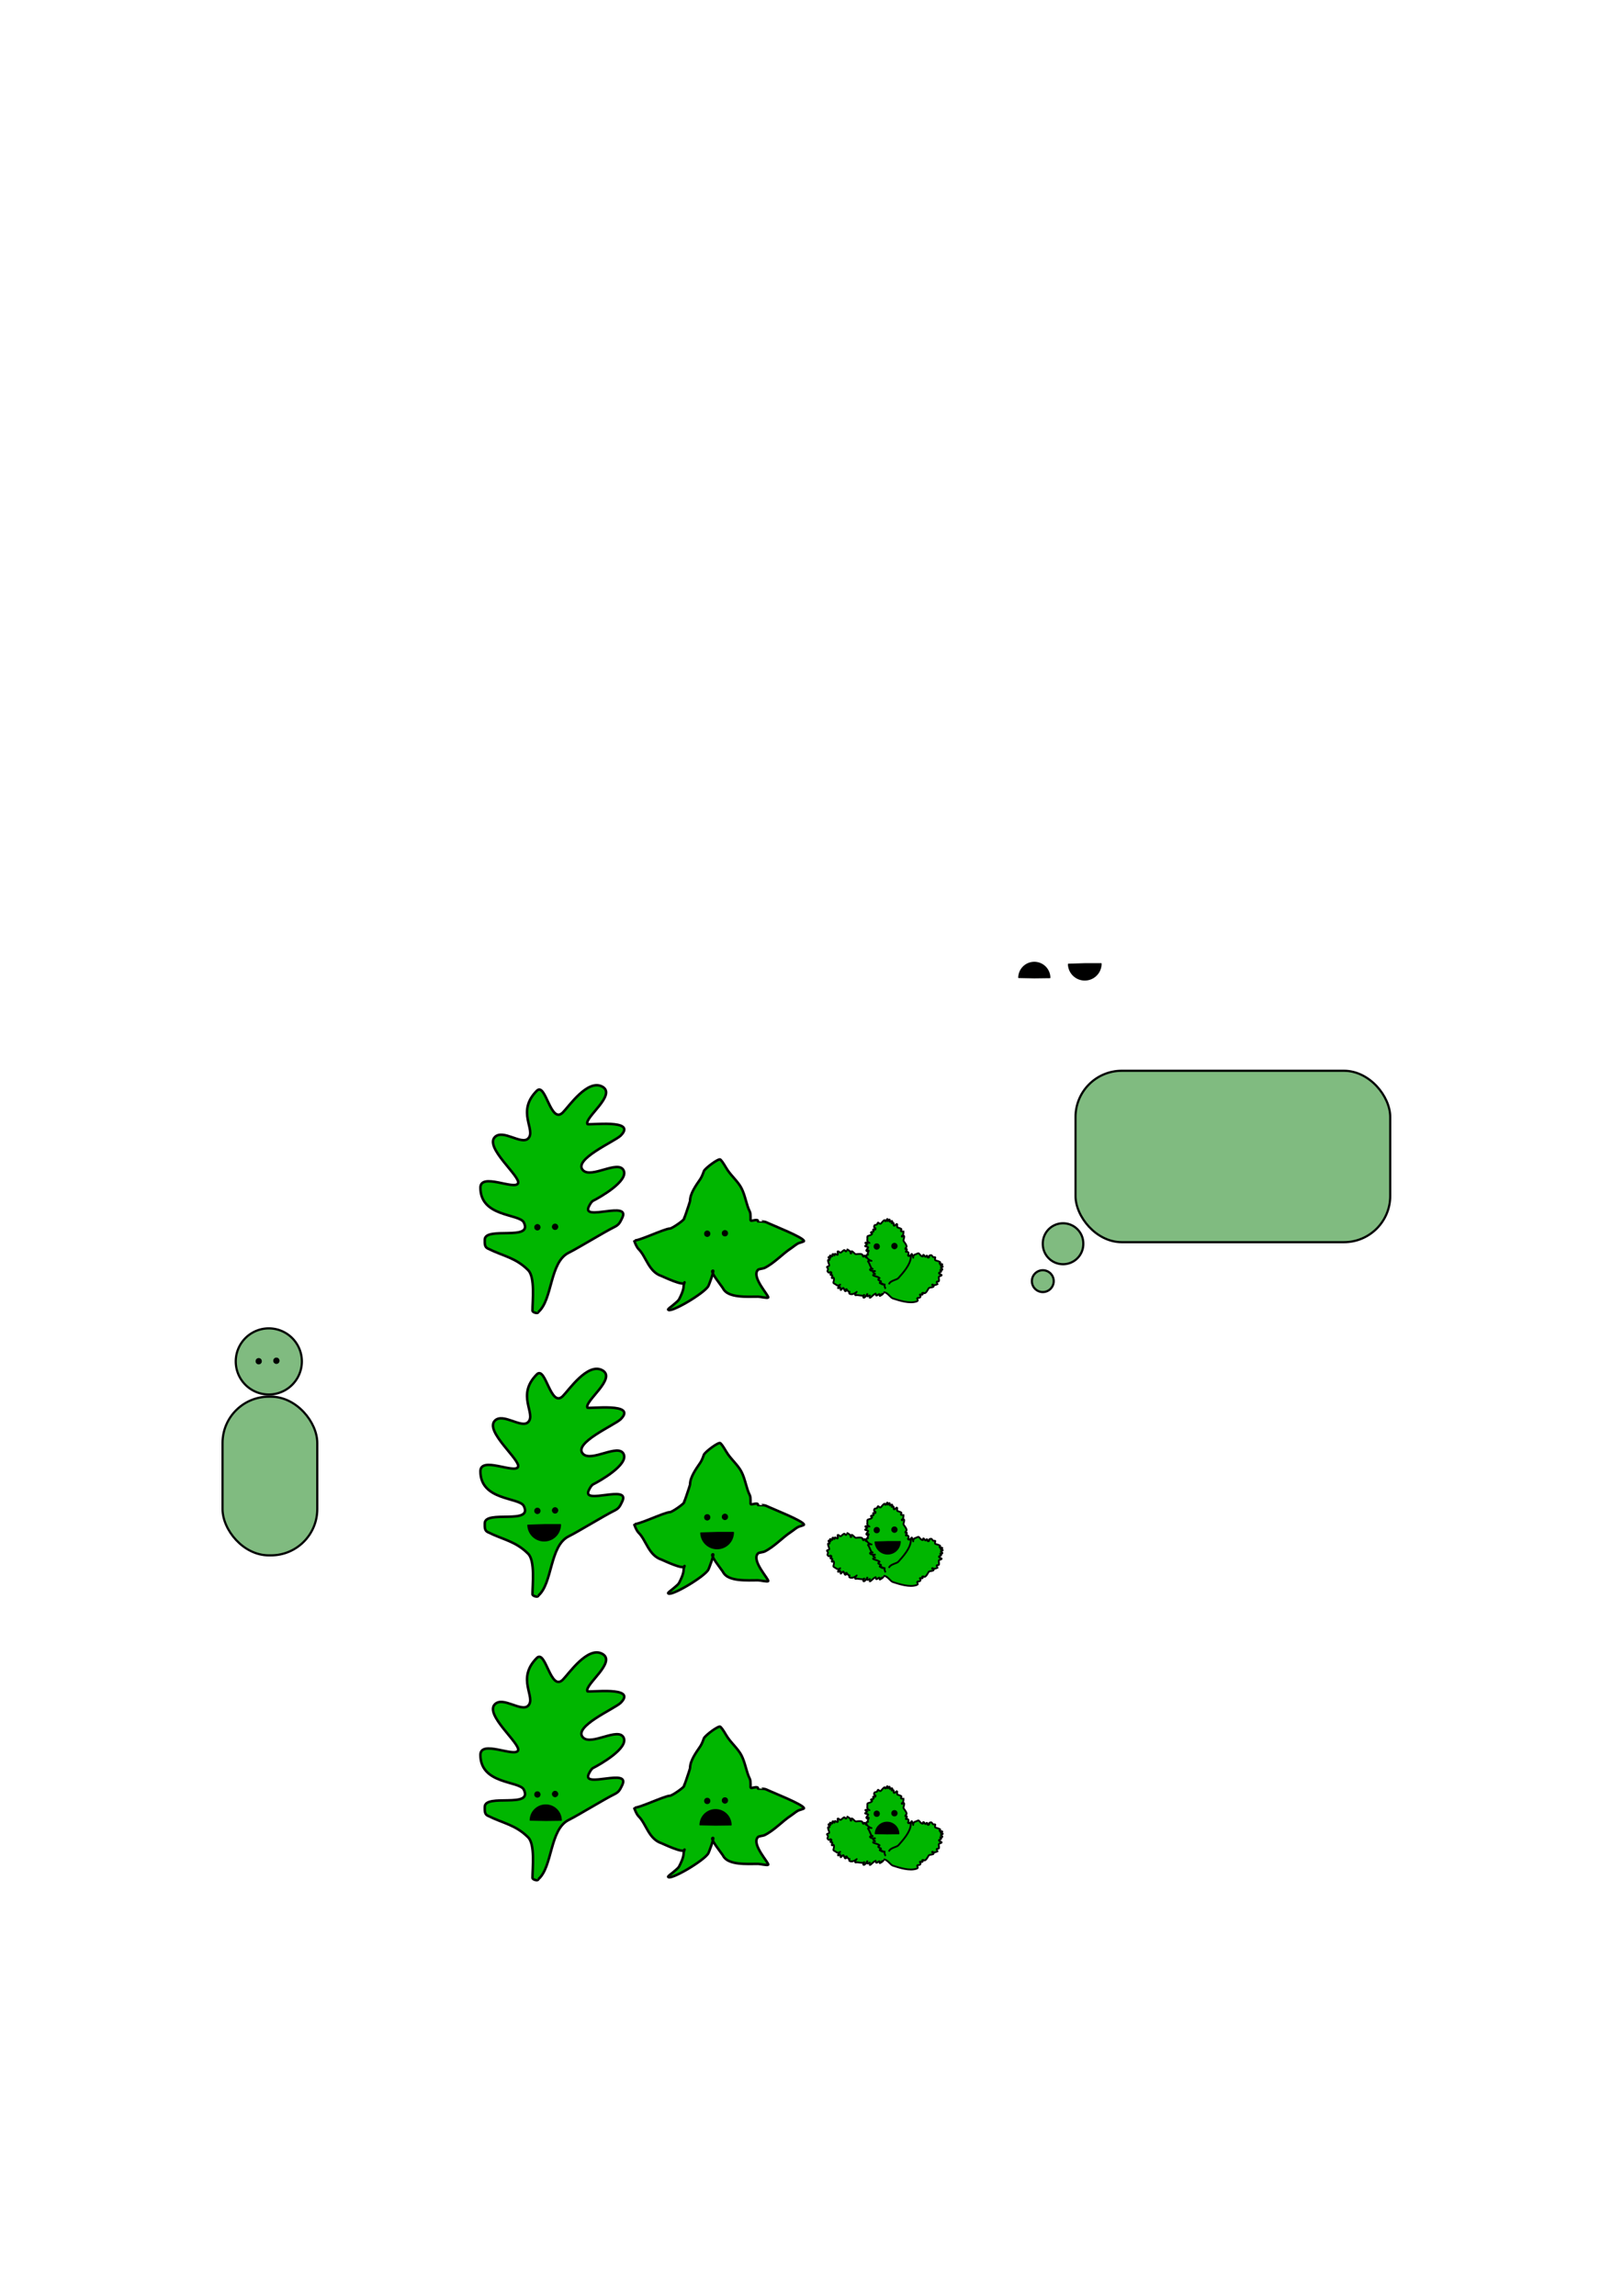 <?xml version="1.0" encoding="UTF-8" standalone="no"?>
<!-- Created with Inkscape (http://www.inkscape.org/) -->

<svg
   xmlns:dc="http://purl.org/dc/elements/1.1/"
   xmlns:cc="http://creativecommons.org/ns#"
   xmlns:rdf="http://www.w3.org/1999/02/22-rdf-syntax-ns#"
   xmlns:svg="http://www.w3.org/2000/svg"
   xmlns="http://www.w3.org/2000/svg"
   xmlns:sodipodi="http://sodipodi.sourceforge.net/DTD/sodipodi-0.dtd"
   xmlns:inkscape="http://www.inkscape.org/namespaces/inkscape"
   width="744.094"
   height="1052.362"
   id="svg2"
   version="1.1"
   inkscape:version="0.47pre4 r22446"
   sodipodi:docname="drawing.svg">
  <defs
     id="defs4">
    <inkscape:perspective
       sodipodi:type="inkscape:persp3d"
       inkscape:vp_x="0 : 526.18109 : 1"
       inkscape:vp_y="0 : 1000 : 0"
       inkscape:vp_z="744.09448 : 526.18109 : 1"
       inkscape:persp3d-origin="372.04724 : 350.78739 : 1"
       id="perspective10" />
    <inkscape:perspective
       id="perspective2902"
       inkscape:persp3d-origin="0.5 : 0.33333333 : 1"
       inkscape:vp_z="1 : 0.5 : 1"
       inkscape:vp_y="0 : 1000 : 0"
       inkscape:vp_x="0 : 0.5 : 1"
       sodipodi:type="inkscape:persp3d" />
    <inkscape:perspective
       id="perspective3745"
       inkscape:persp3d-origin="0.5 : 0.33333333 : 1"
       inkscape:vp_z="1 : 0.5 : 1"
       inkscape:vp_y="0 : 1000 : 0"
       inkscape:vp_x="0 : 0.5 : 1"
       sodipodi:type="inkscape:persp3d" />
    <inkscape:perspective
       id="perspective3745-4"
       inkscape:persp3d-origin="0.5 : 0.33333333 : 1"
       inkscape:vp_z="1 : 0.5 : 1"
       inkscape:vp_y="0 : 1000 : 0"
       inkscape:vp_x="0 : 0.5 : 1"
       sodipodi:type="inkscape:persp3d" />
    <inkscape:perspective
       id="perspective3780"
       inkscape:persp3d-origin="0.5 : 0.33333333 : 1"
       inkscape:vp_z="1 : 0.5 : 1"
       inkscape:vp_y="0 : 1000 : 0"
       inkscape:vp_x="0 : 0.5 : 1"
       sodipodi:type="inkscape:persp3d" />
    <inkscape:perspective
       id="perspective3802"
       inkscape:persp3d-origin="0.5 : 0.33333333 : 1"
       inkscape:vp_z="1 : 0.5 : 1"
       inkscape:vp_y="0 : 1000 : 0"
       inkscape:vp_x="0 : 0.5 : 1"
       sodipodi:type="inkscape:persp3d" />
    <inkscape:perspective
       id="perspective3824"
       inkscape:persp3d-origin="0.5 : 0.33333333 : 1"
       inkscape:vp_z="1 : 0.5 : 1"
       inkscape:vp_y="0 : 1000 : 0"
       inkscape:vp_x="0 : 0.5 : 1"
       sodipodi:type="inkscape:persp3d" />
    <inkscape:perspective
       id="perspective3849"
       inkscape:persp3d-origin="0.5 : 0.33333333 : 1"
       inkscape:vp_z="1 : 0.5 : 1"
       inkscape:vp_y="0 : 1000 : 0"
       inkscape:vp_x="0 : 0.5 : 1"
       sodipodi:type="inkscape:persp3d" />
    <inkscape:perspective
       id="perspective3877"
       inkscape:persp3d-origin="0.5 : 0.33333333 : 1"
       inkscape:vp_z="1 : 0.5 : 1"
       inkscape:vp_y="0 : 1000 : 0"
       inkscape:vp_x="0 : 0.5 : 1"
       sodipodi:type="inkscape:persp3d" />
    <inkscape:perspective
       id="perspective3905"
       inkscape:persp3d-origin="0.5 : 0.33333333 : 1"
       inkscape:vp_z="1 : 0.5 : 1"
       inkscape:vp_y="0 : 1000 : 0"
       inkscape:vp_x="0 : 0.5 : 1"
       sodipodi:type="inkscape:persp3d" />
    <inkscape:perspective
       id="perspective3905-7"
       inkscape:persp3d-origin="0.5 : 0.33333333 : 1"
       inkscape:vp_z="1 : 0.5 : 1"
       inkscape:vp_y="0 : 1000 : 0"
       inkscape:vp_x="0 : 0.5 : 1"
       sodipodi:type="inkscape:persp3d" />
    <inkscape:perspective
       id="perspective3905-6"
       inkscape:persp3d-origin="0.5 : 0.33333333 : 1"
       inkscape:vp_z="1 : 0.5 : 1"
       inkscape:vp_y="0 : 1000 : 0"
       inkscape:vp_x="0 : 0.5 : 1"
       sodipodi:type="inkscape:persp3d" />
    <inkscape:perspective
       id="perspective3983"
       inkscape:persp3d-origin="0.5 : 0.33333333 : 1"
       inkscape:vp_z="1 : 0.5 : 1"
       inkscape:vp_y="0 : 1000 : 0"
       inkscape:vp_x="0 : 0.5 : 1"
       sodipodi:type="inkscape:persp3d" />
    <inkscape:perspective
       id="perspective3983-5"
       inkscape:persp3d-origin="0.5 : 0.33333333 : 1"
       inkscape:vp_z="1 : 0.5 : 1"
       inkscape:vp_y="0 : 1000 : 0"
       inkscape:vp_x="0 : 0.5 : 1"
       sodipodi:type="inkscape:persp3d" />
    <inkscape:perspective
       id="perspective4014"
       inkscape:persp3d-origin="0.5 : 0.33333333 : 1"
       inkscape:vp_z="1 : 0.5 : 1"
       inkscape:vp_y="0 : 1000 : 0"
       inkscape:vp_x="0 : 0.5 : 1"
       sodipodi:type="inkscape:persp3d" />
    <inkscape:perspective
       id="perspective4014-1"
       inkscape:persp3d-origin="0.5 : 0.33333333 : 1"
       inkscape:vp_z="1 : 0.5 : 1"
       inkscape:vp_y="0 : 1000 : 0"
       inkscape:vp_x="0 : 0.5 : 1"
       sodipodi:type="inkscape:persp3d" />
    <inkscape:perspective
       id="perspective4110"
       inkscape:persp3d-origin="0.5 : 0.33333333 : 1"
       inkscape:vp_z="1 : 0.5 : 1"
       inkscape:vp_y="0 : 1000 : 0"
       inkscape:vp_x="0 : 0.5 : 1"
       sodipodi:type="inkscape:persp3d" />
    <inkscape:perspective
       id="perspective4110-7"
       inkscape:persp3d-origin="0.5 : 0.33333333 : 1"
       inkscape:vp_z="1 : 0.5 : 1"
       inkscape:vp_y="0 : 1000 : 0"
       inkscape:vp_x="0 : 0.5 : 1"
       sodipodi:type="inkscape:persp3d" />
    <inkscape:perspective
       id="perspective4110-72"
       inkscape:persp3d-origin="0.5 : 0.33333333 : 1"
       inkscape:vp_z="1 : 0.5 : 1"
       inkscape:vp_y="0 : 1000 : 0"
       inkscape:vp_x="0 : 0.5 : 1"
       sodipodi:type="inkscape:persp3d" />
    <inkscape:perspective
       id="perspective4150"
       inkscape:persp3d-origin="0.5 : 0.33333333 : 1"
       inkscape:vp_z="1 : 0.5 : 1"
       inkscape:vp_y="0 : 1000 : 0"
       inkscape:vp_x="0 : 0.5 : 1"
       sodipodi:type="inkscape:persp3d" />
    <inkscape:perspective
       id="perspective4150-2"
       inkscape:persp3d-origin="0.5 : 0.33333333 : 1"
       inkscape:vp_z="1 : 0.5 : 1"
       inkscape:vp_y="0 : 1000 : 0"
       inkscape:vp_x="0 : 0.5 : 1"
       sodipodi:type="inkscape:persp3d" />
    <inkscape:perspective
       id="perspective4150-1"
       inkscape:persp3d-origin="0.5 : 0.33333333 : 1"
       inkscape:vp_z="1 : 0.5 : 1"
       inkscape:vp_y="0 : 1000 : 0"
       inkscape:vp_x="0 : 0.5 : 1"
       sodipodi:type="inkscape:persp3d" />
    <inkscape:perspective
       id="perspective4200"
       inkscape:persp3d-origin="0.5 : 0.33333333 : 1"
       inkscape:vp_z="1 : 0.5 : 1"
       inkscape:vp_y="0 : 1000 : 0"
       inkscape:vp_x="0 : 0.5 : 1"
       sodipodi:type="inkscape:persp3d" />
  </defs>
  <sodipodi:namedview
     id="base"
     pagecolor="#ffffff"
     bordercolor="#666666"
     borderopacity="1.0"
     inkscape:pageopacity="0.0"
     inkscape:pageshadow="2"
     inkscape:zoom="0.98994949"
     inkscape:cx="312.06198"
     inkscape:cy="406.22888"
     inkscape:document-units="px"
     inkscape:current-layer="layer1"
     showgrid="false"
     showguides="true"
     inkscape:guide-bbox="true"
     inkscape:window-width="1024"
     inkscape:window-height="557"
     inkscape:window-x="0"
     inkscape:window-y="21"
     inkscape:window-maximized="1">
    <inkscape:grid
       type="xygrid"
       id="grid3971" />
  </sodipodi:namedview>
  <g
     inkscape:label="Layer 1"
     inkscape:groupmode="layer"
     id="layer1">
    <path
       style="fill:#00b600;fill-opacity:1;stroke:#000000;stroke-width:1.149;stroke-linecap:butt;stroke-linejoin:miter;stroke-miterlimit:4;stroke-opacity:1;stroke-dasharray:none"
       d="m 246.774,601.442 c 0,0.884 -2.652,0.221 -2.652,-0.663 0,-4.582 1.253,-15.324 -1.989,-18.566 -5.804,-5.804 -11.367,-6.347 -18.566,-9.946 -1.46,-0.73 -1.326,-2.333 -1.326,-3.978 0,-6.328 22.307,0.851 17.903,-7.957 -2.043,-4.087 -19.892,-2.345 -19.892,-15.914 0,-7.03 15.645,1.2 17.24,-1.989 1.476,-2.952 -15.446,-16.382 -10.609,-21.218 3.752,-3.752 12.167,3.747 15.251,0.663 3.832,-3.832 -5.654,-12.249 3.978,-21.881 4.091,-4.091 6.283,15.598 11.935,9.946 2.738,-2.738 11.239,-15.267 17.903,-11.935 7.195,3.598 -8.111,14.279 -6.631,17.24 0.333,0.666 23.1,-2.545 15.251,5.305 -2.669,2.669 -22.155,10.999 -17.24,15.914 3.841,3.841 16.111,-4.91 18.566,0 2.449,4.898 -11.063,12.494 -13.925,13.925 -0.893,0.446 -1.604,1.883 -1.989,2.652 -3.553,7.107 19.385,-2.964 15.251,5.305 -0.852,1.703 -1.271,2.956 -3.315,3.978 -5.355,2.678 -16.475,9.564 -21.218,11.935 -8.772,4.386 -7.282,21.535 -13.925,27.186 z"
       id="path3731"
       sodipodi:nodetypes="csssssssssssssssssssssc"
       inkscape:export-filename="/home/dave/code/germinationx/code/experimental/clojure/fungi/textures/ghost-canopy.png"
       inkscape:export-xdpi="72"
       inkscape:export-ydpi="72" />
    <path
       style="fill:#00b600;fill-opacity:1;stroke:#000000;stroke-width:1.149;stroke-linecap:butt;stroke-linejoin:miter;stroke-miterlimit:4;stroke-opacity:1;stroke-dasharray:none"
       d="m 313.85,557.809 c -1.43,4.497 2.527,-6.879 2.527,-7.394 0,-3.315 2.717,-7.056 4.632,-9.858 0.729,-1.067 1.307,-2.591 1.684,-3.697 0.427,-1.249 6.82,-6.081 7.58,-5.34 1.328,1.295 2.206,3.228 3.369,4.929 1.911,2.796 4.824,5.303 6.317,8.215 1.77,3.454 2.233,7.642 3.79,10.68 0.569,1.11 0.227,3.919 0.421,4.108 0.486,0.474 3.369,-1.011 3.369,0.411 0,0.04 2.737,-0.103 3.79,0.411 2.44,1.19 17.266,6.967 17.266,8.626 0,0.216 -1.624,0.665 -2.106,0.822 -1.266,0.412 -2.673,1.738 -3.79,2.465 -3.957,2.573 -7.726,6.849 -12.212,9.037 -0.618,0.302 -2.516,0.401 -2.948,0.822 -3.333,3.252 5.312,12.071 4.632,12.734 -0.388,0.379 -3.738,-0.411 -4.632,-0.411 -4.878,0 -13.753,0.69 -16.002,-3.697 -0.536,-1.045 -6.501,-8.215 -4.632,-8.215 0.647,0 -1.912,6.605 -2.106,6.983 -1.744,3.402 -18.529,13.235 -18.529,10.68 0,-0.148 4.471,-3.382 5.053,-4.518 0.818,-1.596 2.106,-4.169 2.106,-6.162 0,-0.477 0.421,-1.824 0.421,-1.643 0,2.161 -10.077,-2.729 -10.528,-2.875 -5.972,-1.942 -7.062,-8.942 -10.528,-12.323 -1.085,-1.058 -2.188,-4.188 -2.106,-4.108 0.988,0.963 14,-5.34 16.423,-5.34 1.081,0 7.456,-4.518 6.317,-4.518"
       id="path3733"
       sodipodi:nodetypes="cssssssssssssssssssssssssssssc"
       inkscape:export-filename="/home/dave/code/germinationx/code/experimental/clojure/fungi/textures/ghost-vertical.png"
       inkscape:export-xdpi="72"
       inkscape:export-ydpi="72" />
    <path
       style="fill:#00b600;fill-opacity:1;stroke:#000000;stroke-width:0.821;stroke-linecap:butt;stroke-linejoin:miter;stroke-miterlimit:4;stroke-opacity:1;stroke-dasharray:none"
       d="m 404.002,588.852 c -0.059,0.438 -0.033,1.731 -0.176,1.313 -0.203,-0.591 -0.08,-1.252 -0.016,-1.874 0.032,-0.317 0.84,0.482 0.939,0.179 0.086,-0.265 -0.178,-1.498 0.362,-1.502 0.055,-5e-4 0.545,0.58 0.567,0.557 0.626,-0.637 -0.16,-3.24 0.157,-3.562 0.031,-0.032 0.673,0.744 0.756,0.743 0.324,-0.003 0.234,-0.994 0.365,-1.128 0.255,-0.26 1.197,0.294 0.942,0.554 -0.029,0.03 -1.012,-2.427 -0.208,-2.434 0.449,-0.004 0.828,1.185 0.759,1.118 -0.673,-0.661 1.802,-2.486 2.034,-3.203 0.33,-1.018 1.226,1.021 1.134,1.115 -0.173,0.176 -0.362,-2.632 1.284,-3.197 0.251,-0.086 0.756,0.743 0.567,0.557 -0.282,-0.277 0.726,-0.381 1.121,-0.384 0.426,-0.004 0.041,-0.798 0.179,-0.939 0.99,-1.007 0.397,2.58 0.375,-0.003 -0.005,-0.5 1.149,0.343 1.499,-0.013 0.186,-0.189 -0.433,-1.495 -0.013,-1.499 0.106,-6.5e-4 0.905,0.969 0.945,0.929 0.082,-0.084 0.069,-1.79 0.551,-1.317 0.063,0.061 0.746,1.51 0.577,1.682 -0.012,0.012 0.342,-1.502 0.737,-1.506 0.562,-0.005 1.119,-0.572 1.682,-0.577 0.234,-0.002 1.084,1.49 1.887,1.483 0.427,-0.004 -0.058,-0.749 0.368,-0.753 0.312,-0.003 0.633,0.932 0.945,0.929 0.187,-0.002 0.37,-0.565 0.557,-0.567 0.488,-0.004 0.222,0.935 0.57,0.932 1.326,-0.011 -0.324,-1.122 1.489,-1.137 0.299,-0.003 0.649,0.833 0.945,0.929 0.161,0.052 0.935,-0.186 0.939,0.179 0.003,0.323 -0.515,1.079 0.199,1.31 0.27,0.087 2.066,0.531 2.069,0.919 0.001,0.177 -0.373,0.201 -0.372,0.378 0.006,0.65 1.313,0.104 1.317,0.551 0.003,0.376 -0.669,0.302 -0.746,0.381 -0.255,0.26 0.682,0.299 0.942,0.554 0.14,0.138 -0.933,0.501 -0.932,0.57 0.002,0.25 0.754,0.493 0.756,0.743 0.005,0.513 -1.163,0.427 -1.121,0.384 0.186,-0.189 0.565,0.292 0.567,0.557 0.003,0.364 -0.677,0.311 -0.932,0.57 -0.54,0.55 1.131,0.803 1.134,1.115 0.005,0.513 -1.309,0.337 -1.304,0.948 0.004,0.468 0.221,1.665 0.016,1.874 -0.255,0.26 -1.17,-0.123 -0.932,0.57 0.018,0.051 0.581,0.543 0.567,0.557 -0.619,0.63 -3.239,1.027 -2.62,0.397 0.255,-0.26 0.826,0.672 0.57,0.932 -0.469,0.477 -1.744,0.263 -2.242,0.769 -0.007,0.008 -1.139,2.259 -1.854,2.265 -0.23,0.002 -0.563,-0.308 -0.939,-0.179 -0.573,0.196 0.377,0.373 0.007,0.75 -0.263,0.267 -0.75,0.007 -1.124,0.01 -0.354,0.003 0.276,0.687 0.195,0.935 -0.291,0.898 -1.141,0.404 -1.493,0.762 -0.362,0.369 0.925,1.061 -0.362,1.502 -3.146,1.079 -7.676,-0.368 -10.881,-1.405 -1.078,-0.349 -2.643,-3.127 -4.334,-2.774"
       id="path3735-8"
       inkscape:transform-center-x="12.922908"
       inkscape:transform-center-y="-2.8088183"
       inkscape:export-filename="/home/dave/code/germinationx/code/experimental/clojure/fungi/textures/ghost-cover.png"
       inkscape:export-xdpi="72"
       inkscape:export-ydpi="72" />
    <path
       style="fill:#00b600;fill-opacity:1;stroke:#000000;stroke-width:0.821;stroke-linecap:butt;stroke-linejoin:miter;stroke-miterlimit:4;stroke-opacity:1;stroke-dasharray:none"
       d="m 403.783,593.545 c 0.389,-0.208 1.423,-0.986 1.168,-0.625 -0.361,0.51 -0.969,0.797 -1.511,1.109 -0.276,0.159 -0.1,-0.964 -0.403,-0.866 -0.265,0.085 -1.111,1.02 -1.43,0.585 -0.033,-0.044 0.151,-0.781 0.12,-0.786 -0.883,-0.135 -2.535,2.024 -2.981,1.956 -0.044,-0.007 0.21,-0.981 0.161,-1.048 -0.192,-0.261 -0.943,0.392 -1.128,0.363 -0.36,-0.055 -0.461,-1.143 -0.101,-1.088 0.041,0.007 -1.377,2.24 -1.853,1.593 -0.266,-0.362 0.477,-1.364 0.463,-1.27 -0.143,0.933 -3.07,-0.007 -3.788,0.224 -1.019,0.328 0.111,-1.592 0.241,-1.572 0.244,0.037 -1.924,1.833 -3.344,0.828 -0.216,-0.153 0.161,-1.048 0.12,-0.786 -0.06,0.391 -0.734,-0.366 -0.968,-0.685 -0.252,-0.343 -0.672,0.433 -0.866,0.403 -1.395,-0.214 1.86,-1.831 -0.222,-0.302 -0.403,0.296 -0.393,-1.133 -0.887,-1.208 -0.262,-0.04 -0.96,1.226 -1.208,0.887 -0.063,-0.086 0.257,-1.301 0.201,-1.31 -0.116,-0.018 -1.492,0.99 -1.39,0.323 0.013,-0.087 0.789,-1.488 1.027,-1.451 0.016,0.003 -1.419,0.601 -1.652,0.283 -0.333,-0.453 -1.119,-0.574 -1.451,-1.027 -0.139,-0.189 0.574,-1.751 0.099,-2.398 -0.252,-0.344 -0.574,0.485 -0.826,0.141 -0.185,-0.252 0.386,-1.058 0.201,-1.31 -0.111,-0.151 -0.675,0.031 -0.786,-0.12 -0.289,-0.393 0.629,-0.727 0.423,-1.008 -0.785,-1.069 -0.72,0.919 -1.794,-0.543 -0.177,-0.241 0.296,-1.014 0.201,-1.31 -0.052,-0.161 -0.698,-0.65 -0.403,-0.866 0.261,-0.191 1.176,-0.213 0.946,-0.927 -0.087,-0.27 -0.778,-1.986 -0.465,-2.216 0.142,-0.105 0.381,0.185 0.524,0.08 0.524,-0.385 -0.683,-1.126 -0.323,-1.39 0.303,-0.222 0.636,0.366 0.746,0.382 0.36,0.055 -0.157,-0.728 -0.101,-1.088 0.03,-0.194 0.952,0.464 1.008,0.423 0.201,-0.148 -0.041,-0.9 0.161,-1.048 0.413,-0.303 1.027,0.694 0.968,0.685 -0.262,-0.04 -0.093,-0.629 0.12,-0.786 0.294,-0.216 0.648,0.367 1.008,0.423 0.762,0.117 -0.011,-1.387 0.241,-1.572 0.413,-0.303 1.039,0.864 1.532,0.503 0.377,-0.277 1.221,-1.153 1.511,-1.109 0.36,0.055 0.584,1.021 1.008,0.423 0.031,-0.044 0.101,-0.789 0.12,-0.786 0.873,0.134 2.728,2.027 1.855,1.893 -0.36,-0.055 0.062,-1.063 0.423,-1.008 0.661,0.101 1.233,1.261 1.935,1.369 0.01,10e-4 2.498,-0.397 2.922,0.18 0.136,0.186 0.08,0.637 0.403,0.866 0.494,0.35 0.082,-0.524 0.604,-0.444 0.37,0.057 0.444,0.604 0.665,0.906 0.209,0.285 0.396,-0.626 0.644,-0.706 0.898,-0.289 0.995,0.689 1.491,0.765 0.511,0.078 0.32,-1.371 1.43,-0.585 2.715,1.921 4.191,6.441 5.224,9.648 0.347,1.079 -0.991,3.973 0.285,5.138"
       id="path3735-5"
       inkscape:transform-center-x="7.7217058"
       inkscape:transform-center-y="-3.856089"
       inkscape:export-filename="/home/dave/code/germinationx/code/experimental/clojure/fungi/textures/ghost-cover.png"
       inkscape:export-xdpi="72"
       inkscape:export-ydpi="72" />
    <path
       style="fill:#00b600;fill-opacity:1;stroke:#000000;stroke-width:0.821;stroke-linecap:butt;stroke-linejoin:miter;stroke-miterlimit:4;stroke-opacity:1;stroke-dasharray:none"
       d="m 403.933,588.153 c 0.376,0.231 1.569,0.732 1.129,0.694 -0.622,-0.055 -1.177,-0.435 -1.719,-0.746 -0.276,-0.158 0.782,-0.572 0.545,-0.785 -0.207,-0.186 -1.441,-0.445 -1.226,-0.94 0.022,-0.051 0.751,-0.263 0.739,-0.292 -0.328,-0.83 -3.026,-1.169 -3.192,-1.589 -0.017,-0.042 0.953,-0.314 0.986,-0.389 0.129,-0.297 -0.813,-0.617 -0.882,-0.791 -0.134,-0.339 0.755,-0.975 0.889,-0.636 0.015,0.039 -2.629,-0.06 -2.31,-0.797 0.179,-0.412 1.419,-0.276 1.33,-0.24 -0.877,0.347 -1.541,-2.655 -2.103,-3.159 -0.797,-0.714 1.431,-0.706 1.479,-0.584 0.091,0.229 -2.553,-0.737 -2.401,-2.471 0.023,-0.264 0.986,-0.389 0.739,-0.292 -0.367,0.145 -0.054,-0.818 0.104,-1.181 0.17,-0.391 -0.713,-0.362 -0.785,-0.545 -0.519,-1.313 2.519,0.684 0.149,-0.344 -0.458,-0.199 0.78,-0.911 0.596,-1.375 -0.098,-0.247 -1.543,-0.211 -1.375,-0.596 0.042,-0.098 1.253,-0.434 1.232,-0.487 -0.043,-0.109 -1.608,-0.79 -0.98,-1.038 0.082,-0.032 1.682,-0.069 1.771,0.155 0.006,0.015 -1.234,-0.922 -1.077,-1.284 0.224,-0.516 -0.068,-1.255 0.155,-1.771 0.093,-0.215 1.802,-0.386 2.121,-1.123 0.17,-0.391 -0.708,-0.251 -0.539,-0.642 0.124,-0.287 1.108,-0.2 1.232,-0.487 0.075,-0.172 -0.367,-0.568 -0.292,-0.739 0.194,-0.448 0.945,0.177 1.083,-0.143 0.527,-1.216 -1.157,-0.159 -0.435,-1.823 0.119,-0.274 1.025,-0.255 1.232,-0.487 0.113,-0.126 0.21,-0.93 0.545,-0.785 0.297,0.129 0.777,0.909 1.278,0.35 0.189,-0.211 1.324,-1.673 1.68,-1.518 0.162,0.07 0.033,0.423 0.195,0.493 0.596,0.259 0.628,-1.158 1.038,-0.98 0.345,0.149 0.005,0.734 0.046,0.837 0.134,0.339 0.55,-0.502 0.889,-0.636 0.183,-0.072 0.079,1.056 0.143,1.083 0.229,0.099 0.757,-0.489 0.986,-0.389 0.47,0.204 -0.082,1.236 -0.104,1.181 -0.097,-0.246 0.496,-0.398 0.739,-0.292 0.334,0.145 0.009,0.745 0.143,1.083 0.283,0.717 1.193,-0.708 1.479,-0.584 0.47,0.204 -0.223,1.333 0.338,1.576 0.429,0.186 1.612,0.474 1.719,0.746 0.134,0.339 -0.587,1.019 0.143,1.083 0.054,0.005 0.732,-0.31 0.739,-0.292 0.325,0.822 -0.375,3.378 -0.7,2.556 -0.134,-0.339 0.949,-0.482 1.083,-0.143 0.246,0.622 -0.468,1.701 -0.207,2.361 0.004,0.01 1.602,1.957 1.317,2.614 -0.092,0.211 -0.51,0.39 -0.545,0.785 -0.053,0.603 0.494,-0.193 0.688,0.298 0.138,0.349 -0.298,0.688 -0.447,1.032 -0.141,0.324 0.74,0.026 0.934,0.201 0.703,0.63 -0.093,1.207 0.091,1.674 0.19,0.481 1.345,-0.415 1.226,0.94 -0.29,3.313 -3.451,6.867 -5.7,9.375 -0.757,0.844 -3.931,1.147 -4.294,2.836"
       id="path3735"
       inkscape:export-filename="/home/dave/code/germinationx/code/experimental/clojure/fungi/textures/ghost-cover.png"
       inkscape:export-xdpi="72"
       inkscape:export-ydpi="72" />
    <path
       sodipodi:type="arc"
       style="fill:#000000;fill-opacity:1;stroke:#000101;stroke-width:1;stroke-linecap:round;stroke-linejoin:round;stroke-miterlimit:4;stroke-opacity:1;stroke-dasharray:none"
       id="path3768-3-0"
       sodipodi:cx="432.14285"
       sodipodi:cy="520.2193"
       sodipodi:rx="15.714286"
       sodipodi:ry="15.714286"
       d="m 447.857,520.219 a 15.714,15.714 0 0 1 -31.42,0.507 l 15.706,-0.507 z"
       sodipodi:start="0"
       sodipodi:end="3.1093458"
       transform="matrix(-0.455,-0.009,0.009,-0.455,666.139,688.837)" />
    <path
       sodipodi:type="arc"
       style="fill:#000000;fill-opacity:1;stroke:#000101;stroke-width:1;stroke-linecap:round;stroke-linejoin:round;stroke-miterlimit:4;stroke-opacity:1;stroke-dasharray:none"
       id="path3768-2"
       sodipodi:cx="432.14285"
       sodipodi:cy="520.2193"
       sodipodi:rx="15.714286"
       sodipodi:ry="15.714286"
       d="m 447.857,520.219 a 15.714,15.714 0 0 1 -31.42,0.507 l 15.706,-0.507 z"
       sodipodi:start="0"
       sodipodi:end="3.1093458"
       transform="matrix(0.477,0,0,0.477,291.195,193.595)" />
    <path
       sodipodi:type="arc"
       style="fill:#000000;fill-opacity:1;stroke:#000101;stroke-width:1;stroke-linecap:round;stroke-linejoin:round;stroke-miterlimit:4;stroke-opacity:1;stroke-dasharray:none"
       id="path3770-6-6-5"
       sodipodi:cx="416.42856"
       sodipodi:cy="499.50504"
       sodipodi:rx="4.2857141"
       sodipodi:ry="4.2857141"
       d="m 420.714,499.505 a 4.286,4.286 0 1 1 -8.571,0 4.286,4.286 0 1 1 8.571,0 z"
       transform="matrix(0.299,0,0,0.299,121.867,413.203)"
       inkscape:export-filename="/home/dave/code/germinationx/code/experimental/clojure/fungi/textures/ghost-canopy.png"
       inkscape:export-xdpi="72"
       inkscape:export-ydpi="72" />
    <path
       transform="matrix(0.299,0,0,0.299,129.978,412.99)"
       sodipodi:type="arc"
       style="fill:#000000;fill-opacity:1;stroke:#000101;stroke-width:1;stroke-linecap:round;stroke-linejoin:round;stroke-miterlimit:4;stroke-opacity:1;stroke-dasharray:none"
       id="path3770-0-1-3-4"
       sodipodi:cx="416.42856"
       sodipodi:cy="499.50504"
       sodipodi:rx="4.2857141"
       sodipodi:ry="4.2857141"
       d="m 420.714,499.505 a 4.286,4.286 0 1 1 -8.571,0 4.286,4.286 0 1 1 8.571,0 z"
       inkscape:export-filename="/home/dave/code/germinationx/code/experimental/clojure/fungi/textures/ghost-canopy.png"
       inkscape:export-xdpi="72"
       inkscape:export-ydpi="72" />
    <path
       sodipodi:type="arc"
       style="fill:#000000;fill-opacity:1;stroke:#000101;stroke-width:1;stroke-linecap:round;stroke-linejoin:round;stroke-miterlimit:4;stroke-opacity:1;stroke-dasharray:none"
       id="path3770-6-6-6"
       sodipodi:cx="416.42856"
       sodipodi:cy="499.50504"
       sodipodi:rx="4.2857141"
       sodipodi:ry="4.2857141"
       d="m 420.714,499.505 a 4.286,4.286 0 1 1 -8.571,0 4.286,4.286 0 1 1 8.571,0 z"
       transform="matrix(0.299,0,0,0.299,199.737,416.164)"
       inkscape:export-filename="/home/dave/code/germinationx/code/experimental/clojure/fungi/textures/ghost-vertical.png"
       inkscape:export-xdpi="72"
       inkscape:export-ydpi="72" />
    <path
       transform="matrix(0.299,0,0,0.299,207.848,415.951)"
       sodipodi:type="arc"
       style="fill:#000000;fill-opacity:1;stroke:#000101;stroke-width:1;stroke-linecap:round;stroke-linejoin:round;stroke-miterlimit:4;stroke-opacity:1;stroke-dasharray:none"
       id="path3770-0-1-3-5"
       sodipodi:cx="416.42856"
       sodipodi:cy="499.50504"
       sodipodi:rx="4.2857141"
       sodipodi:ry="4.2857141"
       d="m 420.714,499.505 a 4.286,4.286 0 1 1 -8.571,0 4.286,4.286 0 1 1 8.571,0 z"
       inkscape:export-filename="/home/dave/code/germinationx/code/experimental/clojure/fungi/textures/ghost-vertical.png"
       inkscape:export-xdpi="72"
       inkscape:export-ydpi="72" />
    <path
       sodipodi:type="arc"
       style="fill:#000000;fill-opacity:1;stroke:#000101;stroke-width:1;stroke-linecap:round;stroke-linejoin:round;stroke-miterlimit:4;stroke-opacity:1;stroke-dasharray:none"
       id="path3770-6-6-9"
       sodipodi:cx="416.42856"
       sodipodi:cy="499.50504"
       sodipodi:rx="4.2857141"
       sodipodi:ry="4.2857141"
       d="m 420.714,499.505 a 4.286,4.286 0 1 1 -8.571,0 4.286,4.286 0 1 1 8.571,0 z"
       transform="matrix(0.299,0,0,0.299,277.446,422.027)"
       inkscape:export-filename="/home/dave/code/germinationx/code/experimental/clojure/fungi/textures/ghost-cover.png"
       inkscape:export-xdpi="72"
       inkscape:export-ydpi="72" />
    <path
       transform="matrix(0.299,0,0,0.299,285.558,421.813)"
       sodipodi:type="arc"
       style="fill:#000000;fill-opacity:1;stroke:#000101;stroke-width:1;stroke-linecap:round;stroke-linejoin:round;stroke-miterlimit:4;stroke-opacity:1;stroke-dasharray:none"
       id="path3770-0-1-3-3"
       sodipodi:cx="416.42856"
       sodipodi:cy="499.50504"
       sodipodi:rx="4.2857141"
       sodipodi:ry="4.2857141"
       d="m 420.714,499.505 a 4.286,4.286 0 1 1 -8.571,0 4.286,4.286 0 1 1 8.571,0 z"
       inkscape:export-filename="/home/dave/code/germinationx/code/experimental/clojure/fungi/textures/ghost-cover.png"
       inkscape:export-xdpi="72"
       inkscape:export-ydpi="72" />
    <rect
       style="fill:#80bb80;fill-opacity:1;stroke:#000101;stroke-width:1;stroke-linecap:round;stroke-linejoin:round;stroke-miterlimit:4;stroke-opacity:1;stroke-dasharray:none"
       id="rect3944"
       width="144.286"
       height="78.571"
       x="493.091"
       y="490.825"
       ry="21.213" />
    <path
       sodipodi:type="arc"
       style="fill:#80bb80;fill-opacity:1;stroke:#000101;stroke-width:1;stroke-linecap:round;stroke-linejoin:round;stroke-miterlimit:4;stroke-opacity:1;stroke-dasharray:none"
       id="path3946"
       sodipodi:cx="223.57143"
       sodipodi:cy="440.93362"
       sodipodi:rx="9.2857141"
       sodipodi:ry="9.2857141"
       d="m 232.857,440.934 a 9.286,9.286 0 1 1 -18.571,0 9.286,9.286 0 1 1 18.571,0 z"
       transform="translate(263.806,129.177)" />
    <path
       sodipodi:type="arc"
       style="fill:#80bb80;fill-opacity:1;stroke:#000101;stroke-width:1;stroke-linecap:round;stroke-linejoin:round;stroke-miterlimit:4;stroke-opacity:1;stroke-dasharray:none"
       id="path3948"
       sodipodi:cx="197.85715"
       sodipodi:cy="464.50504"
       sodipodi:rx="5"
       sodipodi:ry="5"
       d="m 202.857,464.505 a 5,5 0 1 1 -10,0 5,5 0 1 1 10,0 z"
       transform="translate(280.234,122.748)" />
    <rect
       style="fill:none;fill-opacity:1;stroke:none;stroke-width:1;stroke-linecap:round;stroke-linejoin:round;stroke-miterlimit:4;stroke-opacity:1;stroke-dasharray:none"
       id="rect3973"
       width="80"
       height="130"
       x="210"
       y="472.362"
       ry="0"
       inkscape:export-filename="/home/dave/code/germinationx/code/experimental/clojure/fungi/textures/ghost-canopy.png"
       inkscape:export-xdpi="72"
       inkscape:export-ydpi="72" />
    <rect
       style="fill:none;stroke:none;stroke-width:1;stroke-linecap:round;stroke-linejoin:round;stroke-miterlimit:4;stroke-opacity:1;stroke-dasharray:none"
       id="rect3973-4"
       width="80"
       height="130"
       x="290"
       y="472.362"
       ry="0"
       inkscape:export-filename="/home/dave/code/germinationx/code/experimental/clojure/fungi/textures/ghost-vertical.png"
       inkscape:export-xdpi="72"
       inkscape:export-ydpi="72" />
    <rect
       style="fill:none;stroke:none;stroke-width:1;stroke-linecap:round;stroke-linejoin:round;stroke-miterlimit:4;stroke-opacity:1;stroke-dasharray:none"
       id="rect3973-2"
       width="80"
       height="130"
       x="370"
       y="472.362"
       ry="0"
       inkscape:export-filename="/home/dave/code/germinationx/code/experimental/clojure/fungi/textures/ghost-cover.png"
       inkscape:export-xdpi="72"
       inkscape:export-ydpi="72" />
    <path
       style="fill:#00b600;fill-opacity:1;stroke:#000000;stroke-width:1.149;stroke-linecap:butt;stroke-linejoin:miter;stroke-miterlimit:4;stroke-opacity:1;stroke-dasharray:none"
       d="m 246.774,731.442 c 0,0.884 -2.652,0.221 -2.652,-0.663 0,-4.582 1.253,-15.324 -1.989,-18.566 -5.804,-5.804 -11.367,-6.347 -18.566,-9.946 -1.46,-0.73 -1.326,-2.333 -1.326,-3.978 0,-6.328 22.307,0.851 17.903,-7.957 -2.043,-4.087 -19.892,-2.345 -19.892,-15.914 0,-7.03 15.645,1.2 17.24,-1.989 1.476,-2.952 -15.446,-16.382 -10.609,-21.218 3.752,-3.752 12.167,3.747 15.251,0.663 3.832,-3.832 -5.654,-12.249 3.978,-21.881 4.091,-4.091 6.283,15.598 11.935,9.946 2.738,-2.738 11.239,-15.267 17.903,-11.935 7.195,3.598 -8.111,14.279 -6.631,17.24 0.333,0.666 23.1,-2.545 15.251,5.305 -2.669,2.669 -22.155,10.999 -17.24,15.914 3.841,3.841 16.111,-4.91 18.566,0 2.449,4.898 -11.063,12.494 -13.925,13.925 -0.893,0.446 -1.604,1.883 -1.989,2.652 -3.553,7.107 19.385,-2.964 15.251,5.305 -0.852,1.703 -1.271,2.956 -3.315,3.978 -5.355,2.678 -16.475,9.564 -21.218,11.935 -8.772,4.386 -7.282,21.535 -13.925,27.186 z"
       id="path3731-5"
       sodipodi:nodetypes="csssssssssssssssssssssc"
       inkscape:export-filename="/home/dave/code/germinationx/code/experimental/clojure/fungi/textures/ghost-canopy-happy.png"
       inkscape:export-xdpi="72"
       inkscape:export-ydpi="72" />
    <path
       style="fill:#00b600;fill-opacity:1;stroke:#000000;stroke-width:1.149;stroke-linecap:butt;stroke-linejoin:miter;stroke-miterlimit:4;stroke-opacity:1;stroke-dasharray:none"
       d="m 313.85,687.809 c -1.43,4.497 2.527,-6.879 2.527,-7.394 0,-3.315 2.717,-7.056 4.632,-9.858 0.729,-1.067 1.307,-2.591 1.684,-3.697 0.427,-1.249 6.82,-6.081 7.58,-5.34 1.328,1.295 2.206,3.228 3.369,4.929 1.911,2.796 4.824,5.303 6.317,8.215 1.77,3.454 2.233,7.642 3.79,10.68 0.569,1.11 0.227,3.919 0.421,4.108 0.486,0.474 3.369,-1.011 3.369,0.411 0,0.04 2.737,-0.103 3.79,0.411 2.44,1.19 17.266,6.967 17.266,8.626 0,0.216 -1.624,0.665 -2.106,0.822 -1.266,0.412 -2.673,1.738 -3.79,2.465 -3.957,2.573 -7.726,6.849 -12.212,9.037 -0.618,0.302 -2.516,0.401 -2.948,0.822 -3.333,3.252 5.312,12.071 4.632,12.734 -0.388,0.379 -3.738,-0.411 -4.632,-0.411 -4.878,0 -13.753,0.69 -16.002,-3.697 -0.536,-1.045 -6.501,-8.215 -4.632,-8.215 0.647,0 -1.912,6.605 -2.106,6.983 -1.744,3.402 -18.529,13.235 -18.529,10.68 0,-0.148 4.471,-3.382 5.053,-4.518 0.818,-1.596 2.106,-4.169 2.106,-6.162 0,-0.477 0.421,-1.824 0.421,-1.643 0,2.161 -10.077,-2.729 -10.528,-2.875 -5.972,-1.942 -7.062,-8.942 -10.528,-12.323 -1.085,-1.058 -2.188,-4.188 -2.106,-4.108 0.988,0.963 14,-5.34 16.423,-5.34 1.081,0 7.456,-4.518 6.317,-4.518"
       id="path3733-4"
       sodipodi:nodetypes="cssssssssssssssssssssssssssssc"
       inkscape:export-filename="/home/dave/code/germinationx/code/experimental/clojure/fungi/textures/ghost-vertical-happy.png"
       inkscape:export-xdpi="72"
       inkscape:export-ydpi="72" />
    <path
       style="fill:#00b600;fill-opacity:1;stroke:#000000;stroke-width:0.821;stroke-linecap:butt;stroke-linejoin:miter;stroke-miterlimit:4;stroke-opacity:1;stroke-dasharray:none"
       d="m 404.002,718.852 c -0.059,0.438 -0.033,1.731 -0.176,1.313 -0.203,-0.591 -0.08,-1.252 -0.016,-1.874 0.032,-0.317 0.84,0.482 0.939,0.179 0.086,-0.265 -0.178,-1.498 0.362,-1.502 0.055,-5e-4 0.545,0.58 0.567,0.557 0.626,-0.637 -0.16,-3.24 0.157,-3.562 0.031,-0.032 0.673,0.744 0.756,0.743 0.324,-0.003 0.234,-0.994 0.365,-1.128 0.255,-0.26 1.197,0.294 0.942,0.554 -0.029,0.03 -1.012,-2.427 -0.208,-2.434 0.449,-0.004 0.828,1.185 0.759,1.118 -0.673,-0.661 1.802,-2.486 2.034,-3.203 0.33,-1.018 1.226,1.021 1.134,1.115 -0.173,0.176 -0.362,-2.632 1.284,-3.197 0.251,-0.086 0.756,0.743 0.567,0.557 -0.282,-0.277 0.726,-0.381 1.121,-0.384 0.426,-0.004 0.041,-0.798 0.179,-0.939 0.99,-1.007 0.397,2.58 0.375,-0.003 -0.005,-0.5 1.149,0.343 1.499,-0.013 0.186,-0.189 -0.433,-1.495 -0.013,-1.499 0.106,-6.5e-4 0.905,0.969 0.945,0.929 0.082,-0.084 0.069,-1.79 0.551,-1.317 0.063,0.061 0.746,1.51 0.577,1.682 -0.012,0.012 0.342,-1.502 0.737,-1.506 0.562,-0.005 1.119,-0.572 1.682,-0.577 0.234,-0.002 1.084,1.49 1.887,1.483 0.427,-0.004 -0.058,-0.749 0.368,-0.753 0.312,-0.003 0.633,0.932 0.945,0.929 0.187,-0.002 0.37,-0.565 0.557,-0.567 0.488,-0.004 0.222,0.935 0.57,0.932 1.326,-0.011 -0.324,-1.122 1.489,-1.137 0.299,-0.003 0.649,0.833 0.945,0.929 0.161,0.052 0.935,-0.186 0.939,0.179 0.003,0.323 -0.515,1.079 0.199,1.31 0.27,0.087 2.066,0.531 2.069,0.919 10e-4,0.177 -0.373,0.201 -0.372,0.378 0.006,0.65 1.313,0.104 1.317,0.551 0.003,0.376 -0.669,0.302 -0.746,0.381 -0.255,0.26 0.682,0.299 0.942,0.554 0.14,0.138 -0.933,0.501 -0.932,0.57 0.002,0.25 0.754,0.493 0.756,0.743 0.005,0.513 -1.163,0.427 -1.121,0.384 0.186,-0.189 0.565,0.292 0.567,0.557 0.003,0.364 -0.677,0.311 -0.932,0.57 -0.54,0.55 1.131,0.803 1.134,1.115 0.005,0.513 -1.309,0.337 -1.304,0.948 0.004,0.468 0.221,1.665 0.016,1.874 -0.255,0.26 -1.17,-0.123 -0.932,0.57 0.018,0.051 0.581,0.543 0.567,0.557 -0.619,0.63 -3.239,1.027 -2.62,0.397 0.255,-0.26 0.826,0.672 0.57,0.932 -0.469,0.477 -1.744,0.263 -2.242,0.769 -0.007,0.008 -1.139,2.259 -1.854,2.265 -0.23,0.002 -0.563,-0.308 -0.939,-0.179 -0.573,0.196 0.377,0.373 0.007,0.75 -0.263,0.267 -0.75,0.007 -1.124,0.01 -0.354,0.003 0.276,0.687 0.195,0.935 -0.291,0.898 -1.141,0.404 -1.493,0.762 -0.362,0.369 0.925,1.061 -0.362,1.502 -3.146,1.079 -7.676,-0.368 -10.881,-1.405 -1.078,-0.349 -2.643,-3.127 -4.334,-2.774"
       id="path3735-8-7"
       inkscape:transform-center-x="12.922908"
       inkscape:transform-center-y="-2.8088183"
       inkscape:export-filename="/home/dave/code/germinationx/code/experimental/clojure/fungi/cooking/ghost-cover-happy.png"
       inkscape:export-xdpi="72"
       inkscape:export-ydpi="72" />
    <path
       style="fill:#00b600;fill-opacity:1;stroke:#000000;stroke-width:0.821;stroke-linecap:butt;stroke-linejoin:miter;stroke-miterlimit:4;stroke-opacity:1;stroke-dasharray:none"
       d="m 403.783,723.545 c 0.389,-0.208 1.423,-0.986 1.168,-0.625 -0.361,0.51 -0.969,0.797 -1.511,1.109 -0.276,0.159 -0.1,-0.964 -0.403,-0.866 -0.265,0.085 -1.111,1.02 -1.43,0.585 -0.033,-0.044 0.151,-0.781 0.12,-0.786 -0.883,-0.135 -2.535,2.024 -2.981,1.956 -0.044,-0.007 0.21,-0.981 0.161,-1.048 -0.192,-0.261 -0.943,0.392 -1.128,0.363 -0.36,-0.055 -0.461,-1.143 -0.101,-1.088 0.041,0.007 -1.377,2.24 -1.853,1.593 -0.266,-0.362 0.477,-1.364 0.463,-1.27 -0.143,0.933 -3.07,-0.007 -3.788,0.224 -1.019,0.328 0.111,-1.592 0.241,-1.572 0.244,0.037 -1.924,1.833 -3.344,0.828 -0.216,-0.153 0.161,-1.048 0.12,-0.786 -0.06,0.391 -0.734,-0.366 -0.968,-0.685 -0.252,-0.343 -0.672,0.433 -0.866,0.403 -1.395,-0.214 1.86,-1.831 -0.222,-0.302 -0.403,0.296 -0.393,-1.133 -0.887,-1.208 -0.262,-0.04 -0.96,1.226 -1.208,0.887 -0.063,-0.086 0.257,-1.301 0.201,-1.31 -0.116,-0.018 -1.492,0.99 -1.39,0.323 0.013,-0.087 0.789,-1.488 1.027,-1.451 0.016,0.003 -1.419,0.601 -1.652,0.283 -0.333,-0.453 -1.119,-0.574 -1.451,-1.027 -0.139,-0.189 0.574,-1.751 0.099,-2.398 -0.252,-0.344 -0.574,0.485 -0.826,0.141 -0.185,-0.252 0.386,-1.058 0.201,-1.31 -0.111,-0.151 -0.675,0.031 -0.786,-0.12 -0.289,-0.393 0.629,-0.727 0.423,-1.008 -0.785,-1.069 -0.72,0.919 -1.794,-0.543 -0.177,-0.241 0.296,-1.014 0.201,-1.31 -0.052,-0.161 -0.698,-0.65 -0.403,-0.866 0.261,-0.191 1.176,-0.213 0.946,-0.927 -0.087,-0.27 -0.778,-1.986 -0.465,-2.216 0.142,-0.105 0.381,0.185 0.524,0.08 0.524,-0.385 -0.683,-1.126 -0.323,-1.39 0.303,-0.222 0.636,0.366 0.746,0.382 0.36,0.055 -0.157,-0.728 -0.101,-1.088 0.03,-0.194 0.952,0.464 1.008,0.423 0.201,-0.148 -0.041,-0.9 0.161,-1.048 0.413,-0.303 1.027,0.694 0.968,0.685 -0.262,-0.04 -0.093,-0.629 0.12,-0.786 0.294,-0.216 0.648,0.367 1.008,0.423 0.762,0.117 -0.011,-1.387 0.241,-1.572 0.413,-0.303 1.039,0.864 1.532,0.503 0.377,-0.277 1.221,-1.153 1.511,-1.109 0.36,0.055 0.584,1.021 1.008,0.423 0.031,-0.044 0.101,-0.789 0.12,-0.786 0.873,0.134 2.728,2.027 1.855,1.893 -0.36,-0.055 0.062,-1.063 0.423,-1.008 0.661,0.101 1.233,1.261 1.935,1.369 0.01,0.001 2.498,-0.397 2.922,0.18 0.136,0.186 0.08,0.637 0.403,0.866 0.494,0.35 0.082,-0.524 0.604,-0.444 0.37,0.057 0.444,0.604 0.665,0.906 0.209,0.285 0.396,-0.626 0.644,-0.706 0.898,-0.289 0.995,0.689 1.491,0.765 0.511,0.078 0.32,-1.371 1.43,-0.585 2.715,1.921 4.191,6.441 5.224,9.648 0.347,1.079 -0.991,3.973 0.285,5.138"
       id="path3735-5-4"
       inkscape:transform-center-x="7.7217058"
       inkscape:transform-center-y="-3.856089"
       inkscape:export-filename="/home/dave/code/germinationx/code/experimental/clojure/fungi/cooking/ghost-cover-happy.png"
       inkscape:export-xdpi="72"
       inkscape:export-ydpi="72" />
    <path
       style="fill:#00b600;fill-opacity:1;stroke:#000000;stroke-width:0.821;stroke-linecap:butt;stroke-linejoin:miter;stroke-miterlimit:4;stroke-opacity:1;stroke-dasharray:none"
       d="m 403.933,718.153 c 0.376,0.231 1.569,0.732 1.129,0.694 -0.622,-0.055 -1.177,-0.435 -1.719,-0.746 -0.276,-0.158 0.782,-0.572 0.545,-0.785 -0.207,-0.186 -1.441,-0.445 -1.226,-0.94 0.022,-0.051 0.751,-0.263 0.739,-0.292 -0.328,-0.83 -3.026,-1.169 -3.192,-1.589 -0.017,-0.042 0.953,-0.314 0.986,-0.389 0.129,-0.297 -0.813,-0.617 -0.882,-0.791 -0.134,-0.339 0.755,-0.975 0.889,-0.636 0.015,0.039 -2.629,-0.06 -2.31,-0.797 0.179,-0.412 1.419,-0.276 1.33,-0.24 -0.877,0.347 -1.541,-2.655 -2.103,-3.159 -0.797,-0.714 1.431,-0.706 1.479,-0.584 0.091,0.229 -2.553,-0.737 -2.401,-2.471 0.023,-0.264 0.986,-0.389 0.739,-0.292 -0.367,0.145 -0.054,-0.818 0.104,-1.181 0.17,-0.391 -0.713,-0.362 -0.785,-0.545 -0.519,-1.313 2.519,0.684 0.149,-0.344 -0.458,-0.199 0.78,-0.911 0.596,-1.375 -0.098,-0.247 -1.543,-0.211 -1.375,-0.596 0.042,-0.098 1.253,-0.434 1.232,-0.487 -0.043,-0.109 -1.608,-0.79 -0.98,-1.038 0.082,-0.032 1.682,-0.069 1.771,0.155 0.006,0.015 -1.234,-0.922 -1.077,-1.284 0.224,-0.516 -0.068,-1.255 0.155,-1.771 0.093,-0.215 1.802,-0.386 2.121,-1.123 0.17,-0.391 -0.708,-0.251 -0.539,-0.642 0.124,-0.287 1.108,-0.2 1.232,-0.487 0.075,-0.172 -0.367,-0.568 -0.292,-0.739 0.194,-0.448 0.945,0.177 1.083,-0.143 0.527,-1.216 -1.157,-0.159 -0.435,-1.823 0.119,-0.274 1.025,-0.255 1.232,-0.487 0.113,-0.126 0.21,-0.93 0.545,-0.785 0.297,0.129 0.777,0.909 1.278,0.35 0.189,-0.211 1.324,-1.673 1.68,-1.518 0.162,0.07 0.033,0.423 0.195,0.493 0.596,0.259 0.628,-1.158 1.038,-0.98 0.345,0.149 0.005,0.734 0.046,0.837 0.134,0.339 0.55,-0.502 0.889,-0.636 0.183,-0.072 0.079,1.056 0.143,1.083 0.229,0.099 0.757,-0.489 0.986,-0.389 0.47,0.204 -0.082,1.236 -0.104,1.181 -0.097,-0.246 0.496,-0.398 0.739,-0.292 0.334,0.145 0.009,0.745 0.143,1.083 0.283,0.717 1.193,-0.708 1.479,-0.584 0.47,0.204 -0.223,1.333 0.338,1.576 0.429,0.186 1.612,0.474 1.719,0.746 0.134,0.339 -0.587,1.019 0.143,1.083 0.054,0.005 0.732,-0.31 0.739,-0.292 0.325,0.822 -0.375,3.378 -0.7,2.556 -0.134,-0.339 0.949,-0.482 1.083,-0.143 0.246,0.622 -0.468,1.701 -0.207,2.361 0.004,0.01 1.602,1.957 1.317,2.614 -0.092,0.211 -0.51,0.39 -0.545,0.785 -0.053,0.603 0.494,-0.193 0.688,0.298 0.138,0.349 -0.298,0.688 -0.447,1.032 -0.141,0.324 0.74,0.026 0.934,0.201 0.703,0.63 -0.093,1.207 0.091,1.674 0.19,0.481 1.345,-0.415 1.226,0.94 -0.29,3.313 -3.451,6.867 -5.7,9.375 -0.757,0.844 -3.931,1.147 -4.294,2.836"
       id="path3735-4"
       inkscape:export-filename="/home/dave/code/germinationx/code/experimental/clojure/fungi/cooking/ghost-cover-happy.png"
       inkscape:export-xdpi="72"
       inkscape:export-ydpi="72" />
    <path
       sodipodi:type="arc"
       style="fill:#000000;fill-opacity:1;stroke:#000101;stroke-width:1;stroke-linecap:round;stroke-linejoin:round;stroke-miterlimit:4;stroke-opacity:1;stroke-dasharray:none"
       id="path3770-6-6-5-3"
       sodipodi:cx="416.42856"
       sodipodi:cy="499.50504"
       sodipodi:rx="4.2857141"
       sodipodi:ry="4.2857141"
       d="m 420.714,499.505 a 4.286,4.286 0 1 1 -8.571,0 4.286,4.286 0 1 1 8.571,0 z"
       transform="matrix(0.299,0,0,0.299,121.867,543.203)"
       inkscape:export-filename="/home/dave/code/germinationx/code/experimental/clojure/fungi/textures/ghost-canopy-happy.png"
       inkscape:export-xdpi="72"
       inkscape:export-ydpi="72" />
    <path
       transform="matrix(0.299,0,0,0.299,129.978,542.99)"
       sodipodi:type="arc"
       style="fill:#000000;fill-opacity:1;stroke:#000101;stroke-width:1;stroke-linecap:round;stroke-linejoin:round;stroke-miterlimit:4;stroke-opacity:1;stroke-dasharray:none"
       id="path3770-0-1-3-4-0"
       sodipodi:cx="416.42856"
       sodipodi:cy="499.50504"
       sodipodi:rx="4.2857141"
       sodipodi:ry="4.2857141"
       d="m 420.714,499.505 a 4.286,4.286 0 1 1 -8.571,0 4.286,4.286 0 1 1 8.571,0 z"
       inkscape:export-filename="/home/dave/code/germinationx/code/experimental/clojure/fungi/textures/ghost-canopy-happy.png"
       inkscape:export-xdpi="72"
       inkscape:export-ydpi="72" />
    <path
       sodipodi:type="arc"
       style="fill:#000000;fill-opacity:1;stroke:#000101;stroke-width:1;stroke-linecap:round;stroke-linejoin:round;stroke-miterlimit:4;stroke-opacity:1;stroke-dasharray:none"
       id="path3770-6-6-6-7"
       sodipodi:cx="416.42856"
       sodipodi:cy="499.50504"
       sodipodi:rx="4.2857141"
       sodipodi:ry="4.2857141"
       d="m 420.714,499.505 a 4.286,4.286 0 1 1 -8.571,0 4.286,4.286 0 1 1 8.571,0 z"
       transform="matrix(0.299,0,0,0.299,199.737,546.164)"
       inkscape:export-filename="/home/dave/code/germinationx/code/experimental/clojure/fungi/textures/ghost-vertical-happy.png"
       inkscape:export-xdpi="72"
       inkscape:export-ydpi="72" />
    <path
       transform="matrix(0.299,0,0,0.299,207.848,545.951)"
       sodipodi:type="arc"
       style="fill:#000000;fill-opacity:1;stroke:#000101;stroke-width:1;stroke-linecap:round;stroke-linejoin:round;stroke-miterlimit:4;stroke-opacity:1;stroke-dasharray:none"
       id="path3770-0-1-3-5-8"
       sodipodi:cx="416.42856"
       sodipodi:cy="499.50504"
       sodipodi:rx="4.2857141"
       sodipodi:ry="4.2857141"
       d="m 420.714,499.505 a 4.286,4.286 0 1 1 -8.571,0 4.286,4.286 0 1 1 8.571,0 z"
       inkscape:export-filename="/home/dave/code/germinationx/code/experimental/clojure/fungi/textures/ghost-vertical-happy.png"
       inkscape:export-xdpi="72"
       inkscape:export-ydpi="72" />
    <path
       sodipodi:type="arc"
       style="fill:#000000;fill-opacity:1;stroke:#000101;stroke-width:1;stroke-linecap:round;stroke-linejoin:round;stroke-miterlimit:4;stroke-opacity:1;stroke-dasharray:none"
       id="path3770-6-6-9-6"
       sodipodi:cx="416.42856"
       sodipodi:cy="499.50504"
       sodipodi:rx="4.2857141"
       sodipodi:ry="4.2857141"
       d="m 420.714,499.505 a 4.286,4.286 0 1 1 -8.571,0 4.286,4.286 0 1 1 8.571,0 z"
       transform="matrix(0.299,0,0,0.299,277.446,552.026)"
       inkscape:export-filename="/home/dave/code/germinationx/code/experimental/clojure/fungi/cooking/ghost-cover-happy.png"
       inkscape:export-xdpi="72"
       inkscape:export-ydpi="72" />
    <path
       transform="matrix(0.299,0,0,0.299,285.558,551.813)"
       sodipodi:type="arc"
       style="fill:#000000;fill-opacity:1;stroke:#000101;stroke-width:1;stroke-linecap:round;stroke-linejoin:round;stroke-miterlimit:4;stroke-opacity:1;stroke-dasharray:none"
       id="path3770-0-1-3-3-8"
       sodipodi:cx="416.42856"
       sodipodi:cy="499.50504"
       sodipodi:rx="4.2857141"
       sodipodi:ry="4.2857141"
       d="m 420.714,499.505 a 4.286,4.286 0 1 1 -8.571,0 4.286,4.286 0 1 1 8.571,0 z"
       inkscape:export-filename="/home/dave/code/germinationx/code/experimental/clojure/fungi/cooking/ghost-cover-happy.png"
       inkscape:export-xdpi="72"
       inkscape:export-ydpi="72" />
    <rect
       style="fill:none;stroke:none;stroke-width:1;stroke-linecap:round;stroke-linejoin:round;stroke-miterlimit:4;stroke-opacity:1;stroke-dasharray:none"
       id="rect3973-8"
       width="80"
       height="130"
       x="210"
       y="602.362"
       ry="0"
       inkscape:export-filename="/home/dave/code/germinationx/code/experimental/clojure/fungi/textures/ghost-canopy-happy.png"
       inkscape:export-xdpi="72"
       inkscape:export-ydpi="72" />
    <rect
       style="fill:none;stroke:none;stroke-width:1;stroke-linecap:round;stroke-linejoin:round;stroke-miterlimit:4;stroke-opacity:1;stroke-dasharray:none"
       id="rect3973-4-4"
       width="80"
       height="130"
       x="290"
       y="602.362"
       ry="0"
       inkscape:export-filename="/home/dave/code/germinationx/code/experimental/clojure/fungi/textures/ghost-vertical-happy.png"
       inkscape:export-xdpi="72"
       inkscape:export-ydpi="72" />
    <rect
       style="fill:none;stroke:none;stroke-width:1;stroke-linecap:round;stroke-linejoin:round;stroke-miterlimit:4;stroke-opacity:1;stroke-dasharray:none"
       id="rect3973-2-3"
       width="80"
       height="130"
       x="370"
       y="602.362"
       ry="0"
       inkscape:export-filename="/home/dave/code/germinationx/code/experimental/clojure/fungi/cooking/ghost-cover-happy.png"
       inkscape:export-xdpi="72"
       inkscape:export-ydpi="72" />
    <path
       style="fill:#00b600;fill-opacity:1;stroke:#000000;stroke-width:1.149;stroke-linecap:butt;stroke-linejoin:miter;stroke-miterlimit:4;stroke-opacity:1;stroke-dasharray:none"
       d="m 246.774,861.442 c 0,0.884 -2.652,0.221 -2.652,-0.663 0,-4.582 1.253,-15.324 -1.989,-18.566 -5.804,-5.804 -11.367,-6.347 -18.566,-9.946 -1.46,-0.73 -1.326,-2.333 -1.326,-3.978 0,-6.328 22.307,0.851 17.903,-7.957 -2.043,-4.087 -19.892,-2.345 -19.892,-15.914 0,-7.03 15.645,1.2 17.24,-1.989 1.476,-2.952 -15.446,-16.382 -10.609,-21.218 3.752,-3.752 12.167,3.747 15.251,0.663 3.832,-3.832 -5.654,-12.249 3.978,-21.881 4.091,-4.091 6.283,15.598 11.935,9.946 2.738,-2.738 11.239,-15.267 17.903,-11.935 7.195,3.598 -8.111,14.279 -6.631,17.24 0.333,0.666 23.1,-2.545 15.251,5.305 -2.669,2.669 -22.155,10.999 -17.24,15.914 3.841,3.841 16.111,-4.91 18.566,0 2.449,4.898 -11.063,12.494 -13.925,13.925 -0.893,0.446 -1.604,1.883 -1.989,2.652 -3.553,7.107 19.385,-2.964 15.251,5.305 -0.852,1.703 -1.271,2.956 -3.315,3.978 -5.355,2.678 -16.475,9.564 -21.218,11.935 -8.772,4.386 -7.282,21.535 -13.925,27.186 z"
       id="path3731-4"
       sodipodi:nodetypes="csssssssssssssssssssssc"
       inkscape:export-filename="/home/dave/code/germinationx/code/experimental/clojure/fungi/cooking/ghost-canopy-sad.png"
       inkscape:export-xdpi="72"
       inkscape:export-ydpi="72" />
    <path
       style="fill:#00b600;fill-opacity:1;stroke:#000000;stroke-width:1.149;stroke-linecap:butt;stroke-linejoin:miter;stroke-miterlimit:4;stroke-opacity:1;stroke-dasharray:none"
       d="m 313.85,817.809 c -1.43,4.497 2.527,-6.879 2.527,-7.394 0,-3.315 2.717,-7.056 4.632,-9.858 0.729,-1.067 1.307,-2.591 1.684,-3.697 0.427,-1.249 6.82,-6.081 7.58,-5.34 1.328,1.295 2.206,3.228 3.369,4.929 1.911,2.796 4.824,5.303 6.317,8.215 1.77,3.454 2.233,7.642 3.79,10.68 0.569,1.11 0.227,3.919 0.421,4.108 0.486,0.474 3.369,-1.011 3.369,0.411 0,0.04 2.737,-0.103 3.79,0.411 2.44,1.19 17.266,6.967 17.266,8.626 0,0.216 -1.624,0.665 -2.106,0.822 -1.266,0.412 -2.673,1.738 -3.79,2.465 -3.957,2.573 -7.726,6.849 -12.212,9.037 -0.618,0.302 -2.516,0.401 -2.948,0.822 -3.333,3.252 5.312,12.071 4.632,12.734 -0.388,0.379 -3.738,-0.411 -4.632,-0.411 -4.878,0 -13.753,0.69 -16.002,-3.697 -0.536,-1.045 -6.501,-8.215 -4.632,-8.215 0.647,0 -1.912,6.605 -2.106,6.983 -1.744,3.402 -18.529,13.235 -18.529,10.68 0,-0.148 4.471,-3.382 5.053,-4.518 0.818,-1.596 2.106,-4.169 2.106,-6.162 0,-0.477 0.421,-1.824 0.421,-1.643 0,2.161 -10.077,-2.729 -10.528,-2.875 -5.972,-1.942 -7.062,-8.942 -10.528,-12.323 -1.085,-1.058 -2.188,-4.188 -2.106,-4.108 0.988,0.963 14,-5.34 16.423,-5.34 1.081,0 7.456,-4.518 6.317,-4.518"
       id="path3733-9"
       sodipodi:nodetypes="cssssssssssssssssssssssssssssc"
       inkscape:export-filename="/home/dave/code/germinationx/code/experimental/clojure/fungi/cooking/ghost-vertical-sad.png"
       inkscape:export-xdpi="72"
       inkscape:export-ydpi="72" />
    <path
       style="fill:#00b600;fill-opacity:1;stroke:#000000;stroke-width:0.821;stroke-linecap:butt;stroke-linejoin:miter;stroke-miterlimit:4;stroke-opacity:1;stroke-dasharray:none"
       d="m 404.002,848.852 c -0.059,0.438 -0.033,1.731 -0.176,1.313 -0.203,-0.591 -0.08,-1.252 -0.016,-1.874 0.032,-0.317 0.84,0.482 0.939,0.179 0.086,-0.265 -0.178,-1.498 0.362,-1.502 0.055,-5e-4 0.545,0.58 0.567,0.557 0.626,-0.637 -0.16,-3.24 0.157,-3.562 0.031,-0.032 0.673,0.744 0.756,0.743 0.324,-0.003 0.234,-0.994 0.365,-1.128 0.255,-0.26 1.197,0.294 0.942,0.554 -0.029,0.03 -1.012,-2.427 -0.208,-2.434 0.449,-0.004 0.828,1.185 0.759,1.118 -0.673,-0.661 1.802,-2.486 2.034,-3.203 0.33,-1.018 1.226,1.021 1.134,1.115 -0.173,0.176 -0.362,-2.632 1.284,-3.197 0.251,-0.086 0.756,0.743 0.567,0.557 -0.282,-0.277 0.726,-0.381 1.121,-0.384 0.426,-0.004 0.041,-0.798 0.179,-0.939 0.99,-1.007 0.397,2.58 0.375,-0.003 -0.005,-0.5 1.149,0.343 1.499,-0.013 0.186,-0.189 -0.433,-1.495 -0.013,-1.499 0.106,-6.5e-4 0.905,0.969 0.945,0.929 0.082,-0.084 0.069,-1.79 0.551,-1.317 0.063,0.061 0.746,1.51 0.577,1.682 -0.012,0.012 0.342,-1.502 0.737,-1.506 0.562,-0.005 1.119,-0.572 1.682,-0.577 0.234,-0.002 1.084,1.49 1.887,1.483 0.427,-0.004 -0.058,-0.749 0.368,-0.753 0.312,-0.003 0.633,0.932 0.945,0.929 0.187,-0.002 0.37,-0.565 0.557,-0.567 0.488,-0.004 0.222,0.935 0.57,0.932 1.326,-0.011 -0.324,-1.122 1.489,-1.137 0.299,-0.003 0.649,0.833 0.945,0.929 0.161,0.052 0.935,-0.186 0.939,0.179 0.003,0.323 -0.515,1.079 0.199,1.31 0.27,0.087 2.066,0.531 2.069,0.919 10e-4,0.177 -0.373,0.201 -0.372,0.378 0.006,0.65 1.313,0.104 1.317,0.551 0.003,0.376 -0.669,0.302 -0.746,0.381 -0.255,0.26 0.682,0.299 0.942,0.554 0.14,0.138 -0.933,0.501 -0.932,0.57 0.002,0.25 0.754,0.493 0.756,0.743 0.005,0.513 -1.163,0.427 -1.121,0.384 0.186,-0.189 0.565,0.292 0.567,0.557 0.003,0.364 -0.677,0.311 -0.932,0.57 -0.54,0.55 1.131,0.803 1.134,1.115 0.005,0.513 -1.309,0.337 -1.304,0.948 0.004,0.468 0.221,1.665 0.016,1.874 -0.255,0.26 -1.17,-0.123 -0.932,0.57 0.018,0.051 0.581,0.543 0.567,0.557 -0.619,0.63 -3.239,1.027 -2.62,0.397 0.255,-0.26 0.826,0.672 0.57,0.932 -0.469,0.477 -1.744,0.263 -2.242,0.769 -0.007,0.008 -1.139,2.259 -1.854,2.265 -0.23,0.002 -0.563,-0.308 -0.939,-0.179 -0.573,0.196 0.377,0.373 0.007,0.75 -0.263,0.267 -0.75,0.007 -1.124,0.01 -0.354,0.003 0.276,0.687 0.195,0.935 -0.291,0.898 -1.141,0.404 -1.493,0.762 -0.362,0.369 0.925,1.061 -0.362,1.502 -3.146,1.079 -7.676,-0.368 -10.881,-1.405 -1.078,-0.349 -2.643,-3.127 -4.334,-2.774"
       id="path3735-8-2"
       inkscape:transform-center-x="12.922908"
       inkscape:transform-center-y="-2.8088183"
       inkscape:export-filename="/home/dave/code/germinationx/code/experimental/clojure/fungi/cooking/ghost-cover-sad.png"
       inkscape:export-xdpi="72"
       inkscape:export-ydpi="72" />
    <path
       style="fill:#00b600;fill-opacity:1;stroke:#000000;stroke-width:0.821;stroke-linecap:butt;stroke-linejoin:miter;stroke-miterlimit:4;stroke-opacity:1;stroke-dasharray:none"
       d="m 403.783,853.545 c 0.389,-0.208 1.423,-0.986 1.168,-0.625 -0.361,0.51 -0.969,0.797 -1.511,1.109 -0.276,0.159 -0.1,-0.964 -0.403,-0.866 -0.265,0.085 -1.111,1.02 -1.43,0.585 -0.033,-0.044 0.151,-0.781 0.12,-0.786 -0.883,-0.135 -2.535,2.024 -2.981,1.956 -0.044,-0.007 0.21,-0.981 0.161,-1.048 -0.192,-0.261 -0.943,0.392 -1.128,0.363 -0.36,-0.055 -0.461,-1.143 -0.101,-1.088 0.041,0.007 -1.377,2.24 -1.853,1.593 -0.266,-0.362 0.477,-1.364 0.463,-1.27 -0.143,0.933 -3.07,-0.007 -3.788,0.224 -1.019,0.328 0.111,-1.592 0.241,-1.572 0.244,0.037 -1.924,1.833 -3.344,0.828 -0.216,-0.153 0.161,-1.048 0.12,-0.786 -0.06,0.391 -0.734,-0.366 -0.968,-0.685 -0.252,-0.343 -0.672,0.433 -0.866,0.403 -1.395,-0.214 1.86,-1.831 -0.222,-0.302 -0.403,0.296 -0.393,-1.133 -0.887,-1.208 -0.262,-0.04 -0.96,1.226 -1.208,0.887 -0.063,-0.086 0.257,-1.301 0.201,-1.31 -0.116,-0.018 -1.492,0.99 -1.39,0.323 0.013,-0.087 0.789,-1.488 1.027,-1.451 0.016,0.003 -1.419,0.601 -1.652,0.283 -0.333,-0.453 -1.119,-0.574 -1.451,-1.027 -0.139,-0.189 0.574,-1.751 0.099,-2.398 -0.252,-0.344 -0.574,0.485 -0.826,0.141 -0.185,-0.252 0.386,-1.058 0.201,-1.31 -0.111,-0.151 -0.675,0.031 -0.786,-0.12 -0.289,-0.393 0.629,-0.727 0.423,-1.008 -0.785,-1.069 -0.72,0.919 -1.794,-0.543 -0.177,-0.241 0.296,-1.014 0.201,-1.31 -0.052,-0.161 -0.698,-0.65 -0.403,-0.866 0.261,-0.191 1.176,-0.213 0.946,-0.927 -0.087,-0.27 -0.778,-1.986 -0.465,-2.216 0.142,-0.105 0.381,0.185 0.524,0.08 0.524,-0.385 -0.683,-1.126 -0.323,-1.39 0.303,-0.222 0.636,0.366 0.746,0.382 0.36,0.055 -0.157,-0.728 -0.101,-1.088 0.03,-0.194 0.952,0.464 1.008,0.423 0.201,-0.148 -0.041,-0.9 0.161,-1.048 0.413,-0.303 1.027,0.694 0.968,0.685 -0.262,-0.04 -0.093,-0.629 0.12,-0.786 0.294,-0.216 0.648,0.367 1.008,0.423 0.762,0.117 -0.011,-1.387 0.241,-1.572 0.413,-0.303 1.039,0.864 1.532,0.503 0.377,-0.277 1.221,-1.153 1.511,-1.109 0.36,0.055 0.584,1.021 1.008,0.423 0.031,-0.044 0.101,-0.789 0.12,-0.786 0.873,0.134 2.728,2.027 1.855,1.893 -0.36,-0.055 0.062,-1.063 0.423,-1.008 0.661,0.101 1.233,1.261 1.935,1.369 0.01,10e-4 2.498,-0.397 2.922,0.18 0.136,0.186 0.08,0.637 0.403,0.866 0.494,0.35 0.082,-0.524 0.604,-0.444 0.37,0.057 0.444,0.604 0.665,0.906 0.209,0.285 0.396,-0.626 0.644,-0.706 0.898,-0.289 0.995,0.689 1.491,0.765 0.511,0.078 0.32,-1.371 1.43,-0.585 2.715,1.921 4.191,6.441 5.224,9.648 0.347,1.079 -0.991,3.973 0.285,5.138"
       id="path3735-5-0"
       inkscape:transform-center-x="7.7217058"
       inkscape:transform-center-y="-3.856089"
       inkscape:export-filename="/home/dave/code/germinationx/code/experimental/clojure/fungi/cooking/ghost-cover-sad.png"
       inkscape:export-xdpi="72"
       inkscape:export-ydpi="72" />
    <path
       style="fill:#00b600;fill-opacity:1;stroke:#000000;stroke-width:0.821;stroke-linecap:butt;stroke-linejoin:miter;stroke-miterlimit:4;stroke-opacity:1;stroke-dasharray:none"
       d="m 403.933,848.153 c 0.376,0.231 1.569,0.732 1.129,0.694 -0.622,-0.055 -1.177,-0.435 -1.719,-0.746 -0.276,-0.158 0.782,-0.572 0.545,-0.785 -0.207,-0.186 -1.441,-0.445 -1.226,-0.94 0.022,-0.051 0.751,-0.263 0.739,-0.292 -0.328,-0.83 -3.026,-1.169 -3.192,-1.589 -0.017,-0.042 0.953,-0.314 0.986,-0.389 0.129,-0.297 -0.813,-0.617 -0.882,-0.791 -0.134,-0.339 0.755,-0.975 0.889,-0.636 0.015,0.039 -2.629,-0.06 -2.31,-0.797 0.179,-0.412 1.419,-0.276 1.33,-0.24 -0.877,0.347 -1.541,-2.655 -2.103,-3.159 -0.797,-0.714 1.431,-0.706 1.479,-0.584 0.091,0.229 -2.553,-0.737 -2.401,-2.471 0.023,-0.264 0.986,-0.389 0.739,-0.292 -0.367,0.145 -0.054,-0.818 0.104,-1.181 0.17,-0.391 -0.713,-0.362 -0.785,-0.545 -0.519,-1.313 2.519,0.684 0.149,-0.344 -0.458,-0.199 0.78,-0.911 0.596,-1.375 -0.098,-0.247 -1.543,-0.211 -1.375,-0.596 0.042,-0.098 1.253,-0.434 1.232,-0.487 -0.043,-0.109 -1.608,-0.79 -0.98,-1.038 0.082,-0.032 1.682,-0.069 1.771,0.155 0.006,0.015 -1.234,-0.922 -1.077,-1.284 0.224,-0.516 -0.068,-1.255 0.155,-1.771 0.093,-0.215 1.802,-0.386 2.121,-1.123 0.17,-0.391 -0.708,-0.251 -0.539,-0.642 0.124,-0.287 1.108,-0.2 1.232,-0.487 0.075,-0.172 -0.367,-0.568 -0.292,-0.739 0.194,-0.448 0.945,0.177 1.083,-0.143 0.527,-1.216 -1.157,-0.159 -0.435,-1.823 0.119,-0.274 1.025,-0.255 1.232,-0.487 0.113,-0.126 0.21,-0.93 0.545,-0.785 0.297,0.129 0.777,0.909 1.278,0.35 0.189,-0.211 1.324,-1.673 1.68,-1.518 0.162,0.07 0.033,0.423 0.195,0.493 0.596,0.259 0.628,-1.158 1.038,-0.98 0.345,0.149 0.005,0.734 0.046,0.837 0.134,0.339 0.55,-0.502 0.889,-0.636 0.183,-0.072 0.079,1.056 0.143,1.083 0.229,0.099 0.757,-0.489 0.986,-0.389 0.47,0.204 -0.082,1.236 -0.104,1.181 -0.097,-0.246 0.496,-0.398 0.739,-0.292 0.334,0.145 0.009,0.745 0.143,1.083 0.283,0.717 1.193,-0.708 1.479,-0.584 0.47,0.204 -0.223,1.333 0.338,1.576 0.429,0.186 1.612,0.474 1.719,0.746 0.134,0.339 -0.587,1.019 0.143,1.083 0.054,0.005 0.732,-0.31 0.739,-0.292 0.325,0.822 -0.375,3.378 -0.7,2.556 -0.134,-0.339 0.949,-0.482 1.083,-0.143 0.246,0.622 -0.468,1.701 -0.207,2.361 0.004,0.01 1.602,1.957 1.317,2.614 -0.092,0.211 -0.51,0.39 -0.545,0.785 -0.053,0.603 0.494,-0.193 0.688,0.298 0.138,0.349 -0.298,0.688 -0.447,1.032 -0.141,0.324 0.74,0.026 0.934,0.201 0.703,0.63 -0.093,1.207 0.091,1.674 0.19,0.481 1.345,-0.415 1.226,0.94 -0.29,3.313 -3.451,6.867 -5.7,9.375 -0.757,0.844 -3.931,1.147 -4.294,2.836"
       id="path3735-6"
       inkscape:export-filename="/home/dave/code/germinationx/code/experimental/clojure/fungi/cooking/ghost-cover-sad.png"
       inkscape:export-xdpi="72"
       inkscape:export-ydpi="72" />
    <path
       sodipodi:type="arc"
       style="fill:#000000;fill-opacity:1;stroke:#000101;stroke-width:1;stroke-linecap:round;stroke-linejoin:round;stroke-miterlimit:4;stroke-opacity:1;stroke-dasharray:none"
       id="path3770-6-6-5-8"
       sodipodi:cx="416.42856"
       sodipodi:cy="499.50504"
       sodipodi:rx="4.2857141"
       sodipodi:ry="4.2857141"
       d="m 420.714,499.505 a 4.286,4.286 0 1 1 -8.571,0 4.286,4.286 0 1 1 8.571,0 z"
       transform="matrix(0.299,0,0,0.299,121.867,673.203)"
       inkscape:export-filename="/home/dave/code/germinationx/code/experimental/clojure/fungi/cooking/ghost-canopy-sad.png"
       inkscape:export-xdpi="72"
       inkscape:export-ydpi="72" />
    <path
       transform="matrix(0.299,0,0,0.299,129.978,672.99)"
       sodipodi:type="arc"
       style="fill:#000000;fill-opacity:1;stroke:#000101;stroke-width:1;stroke-linecap:round;stroke-linejoin:round;stroke-miterlimit:4;stroke-opacity:1;stroke-dasharray:none"
       id="path3770-0-1-3-4-9"
       sodipodi:cx="416.42856"
       sodipodi:cy="499.50504"
       sodipodi:rx="4.2857141"
       sodipodi:ry="4.2857141"
       d="m 420.714,499.505 a 4.286,4.286 0 1 1 -8.571,0 4.286,4.286 0 1 1 8.571,0 z"
       inkscape:export-filename="/home/dave/code/germinationx/code/experimental/clojure/fungi/cooking/ghost-canopy-sad.png"
       inkscape:export-xdpi="72"
       inkscape:export-ydpi="72" />
    <path
       sodipodi:type="arc"
       style="fill:#000000;fill-opacity:1;stroke:#000101;stroke-width:1;stroke-linecap:round;stroke-linejoin:round;stroke-miterlimit:4;stroke-opacity:1;stroke-dasharray:none"
       id="path3770-6-6-6-2"
       sodipodi:cx="416.42856"
       sodipodi:cy="499.50504"
       sodipodi:rx="4.2857141"
       sodipodi:ry="4.2857141"
       d="m 420.714,499.505 a 4.286,4.286 0 1 1 -8.571,0 4.286,4.286 0 1 1 8.571,0 z"
       transform="matrix(0.299,0,0,0.299,199.737,676.164)"
       inkscape:export-filename="/home/dave/code/germinationx/code/experimental/clojure/fungi/cooking/ghost-vertical-sad.png"
       inkscape:export-xdpi="72"
       inkscape:export-ydpi="72" />
    <path
       transform="matrix(0.299,0,0,0.299,207.848,675.951)"
       sodipodi:type="arc"
       style="fill:#000000;fill-opacity:1;stroke:#000101;stroke-width:1;stroke-linecap:round;stroke-linejoin:round;stroke-miterlimit:4;stroke-opacity:1;stroke-dasharray:none"
       id="path3770-0-1-3-5-6"
       sodipodi:cx="416.42856"
       sodipodi:cy="499.50504"
       sodipodi:rx="4.2857141"
       sodipodi:ry="4.2857141"
       d="m 420.714,499.505 a 4.286,4.286 0 1 1 -8.571,0 4.286,4.286 0 1 1 8.571,0 z"
       inkscape:export-filename="/home/dave/code/germinationx/code/experimental/clojure/fungi/cooking/ghost-vertical-sad.png"
       inkscape:export-xdpi="72"
       inkscape:export-ydpi="72" />
    <path
       sodipodi:type="arc"
       style="fill:#000000;fill-opacity:1;stroke:#000101;stroke-width:1;stroke-linecap:round;stroke-linejoin:round;stroke-miterlimit:4;stroke-opacity:1;stroke-dasharray:none"
       id="path3770-6-6-9-64"
       sodipodi:cx="416.42856"
       sodipodi:cy="499.50504"
       sodipodi:rx="4.2857141"
       sodipodi:ry="4.2857141"
       d="m 420.714,499.505 a 4.286,4.286 0 1 1 -8.571,0 4.286,4.286 0 1 1 8.571,0 z"
       transform="matrix(0.299,0,0,0.299,277.446,682.027)"
       inkscape:export-filename="/home/dave/code/germinationx/code/experimental/clojure/fungi/cooking/ghost-cover-sad.png"
       inkscape:export-xdpi="72"
       inkscape:export-ydpi="72" />
    <path
       transform="matrix(0.299,0,0,0.299,285.558,681.813)"
       sodipodi:type="arc"
       style="fill:#000000;fill-opacity:1;stroke:#000101;stroke-width:1;stroke-linecap:round;stroke-linejoin:round;stroke-miterlimit:4;stroke-opacity:1;stroke-dasharray:none"
       id="path3770-0-1-3-3-9"
       sodipodi:cx="416.42856"
       sodipodi:cy="499.50504"
       sodipodi:rx="4.2857141"
       sodipodi:ry="4.2857141"
       d="m 420.714,499.505 a 4.286,4.286 0 1 1 -8.571,0 4.286,4.286 0 1 1 8.571,0 z"
       inkscape:export-filename="/home/dave/code/germinationx/code/experimental/clojure/fungi/cooking/ghost-cover-sad.png"
       inkscape:export-xdpi="72"
       inkscape:export-ydpi="72" />
    <rect
       style="fill:none;stroke:none;stroke-width:1;stroke-linecap:round;stroke-linejoin:round;stroke-miterlimit:4;stroke-opacity:1;stroke-dasharray:none"
       id="rect3973-5"
       width="80"
       height="130"
       x="210"
       y="732.362"
       ry="0"
       inkscape:export-filename="/home/dave/code/germinationx/code/experimental/clojure/fungi/cooking/ghost-canopy-sad.png"
       inkscape:export-xdpi="72"
       inkscape:export-ydpi="72" />
    <rect
       style="fill:none;stroke:none;stroke-width:1;stroke-linecap:round;stroke-linejoin:round;stroke-miterlimit:4;stroke-opacity:1;stroke-dasharray:none"
       id="rect3973-4-0"
       width="80"
       height="130"
       x="290"
       y="732.362"
       ry="0"
       inkscape:export-filename="/home/dave/code/germinationx/code/experimental/clojure/fungi/cooking/ghost-vertical-sad.png"
       inkscape:export-xdpi="72"
       inkscape:export-ydpi="72" />
    <rect
       style="fill:none;stroke:none;stroke-width:1;stroke-linecap:round;stroke-linejoin:round;stroke-miterlimit:4;stroke-opacity:1;stroke-dasharray:none"
       id="rect3973-2-4"
       width="80"
       height="130"
       x="370"
       y="732.362"
       ry="0"
       inkscape:export-filename="/home/dave/code/germinationx/code/experimental/clojure/fungi/cooking/ghost-cover-sad.png"
       inkscape:export-xdpi="72"
       inkscape:export-ydpi="72" />
    <path
       sodipodi:type="arc"
       style="fill:#000000;fill-opacity:1;stroke:#000101;stroke-width:1;stroke-linecap:round;stroke-linejoin:round;stroke-miterlimit:4;stroke-opacity:1;stroke-dasharray:none"
       id="path3768-2-8"
       sodipodi:cx="432.14285"
       sodipodi:cy="520.2193"
       sodipodi:rx="15.714286"
       sodipodi:ry="15.714286"
       d="m 447.857,520.219 a 15.714,15.714 0 0 1 -31.42,0.507 l 15.706,-0.507 z"
       sodipodi:start="0"
       sodipodi:end="3.1093458"
       transform="matrix(0.477,0,0,0.477,43.353,450.716)"
       inkscape:export-filename="/home/dave/code/germinationx/code/experimental/clojure/fungi/textures/ghost-canopy-happy.png"
       inkscape:export-xdpi="72"
       inkscape:export-ydpi="72" />
    <path
       sodipodi:type="arc"
       style="fill:#000000;fill-opacity:1;stroke:#000101;stroke-width:1;stroke-linecap:round;stroke-linejoin:round;stroke-miterlimit:4;stroke-opacity:1;stroke-dasharray:none"
       id="path3768-2-1"
       sodipodi:cx="432.14285"
       sodipodi:cy="520.2193"
       sodipodi:rx="15.714286"
       sodipodi:ry="15.714286"
       d="m 447.857,520.219 a 15.714,15.714 0 0 1 -31.42,0.507 l 15.706,-0.507 z"
       sodipodi:start="0"
       sodipodi:end="3.1093458"
       transform="matrix(0.477,0,0,0.477,122.639,454.287)"
       inkscape:export-filename="/home/dave/code/germinationx/code/experimental/clojure/fungi/textures/ghost-vertical-happy.png"
       inkscape:export-xdpi="72"
       inkscape:export-ydpi="72" />
    <path
       sodipodi:type="arc"
       style="fill:#000000;fill-opacity:1;stroke:#000101;stroke-width:1;stroke-linecap:round;stroke-linejoin:round;stroke-miterlimit:4;stroke-opacity:1;stroke-dasharray:none"
       id="path3768-2-7"
       sodipodi:cx="432.14285"
       sodipodi:cy="520.2193"
       sodipodi:rx="15.714286"
       sodipodi:ry="15.714286"
       d="m 447.857,520.219 a 15.714,15.714 0 0 1 -31.42,0.507 l 15.706,-0.507 z"
       sodipodi:start="0"
       sodipodi:end="3.1093458"
       transform="matrix(0.37,0,0,0.37,247.076,514.098)"
       inkscape:export-filename="/home/dave/code/germinationx/code/experimental/clojure/fungi/cooking/ghost-cover-happy.png"
       inkscape:export-xdpi="72"
       inkscape:export-ydpi="72" />
    <path
       sodipodi:type="arc"
       style="fill:#000000;fill-opacity:1;stroke:#000101;stroke-width:1;stroke-linecap:round;stroke-linejoin:round;stroke-miterlimit:4;stroke-opacity:1;stroke-dasharray:none"
       id="path3768-3-0-2"
       sodipodi:cx="432.14285"
       sodipodi:cy="520.2193"
       sodipodi:rx="15.714286"
       sodipodi:ry="15.714286"
       d="m 447.857,520.219 a 15.714,15.714 0 0 1 -31.42,0.507 l 15.706,-0.507 z"
       sodipodi:start="0"
       sodipodi:end="3.1093458"
       transform="matrix(-0.455,-0.009,0.009,-0.455,442.146,1075.079)"
       inkscape:export-filename="/home/dave/code/germinationx/code/experimental/clojure/fungi/cooking/ghost-canopy-sad.png"
       inkscape:export-xdpi="72"
       inkscape:export-ydpi="72" />
    <path
       sodipodi:type="arc"
       style="fill:#000000;fill-opacity:1;stroke:#000101;stroke-width:1;stroke-linecap:round;stroke-linejoin:round;stroke-miterlimit:4;stroke-opacity:1;stroke-dasharray:none"
       id="path3768-3-0-6"
       sodipodi:cx="432.14285"
       sodipodi:cy="520.2193"
       sodipodi:rx="15.714286"
       sodipodi:ry="15.714286"
       d="m 447.857,520.219 a 15.714,15.714 0 0 1 -31.42,0.507 l 15.706,-0.507 z"
       sodipodi:start="0"
       sodipodi:end="3.1093458"
       transform="matrix(-0.455,-0.009,0.009,-0.455,520.003,1077.222)"
       inkscape:export-filename="/home/dave/code/germinationx/code/experimental/clojure/fungi/cooking/ghost-vertical-sad.png"
       inkscape:export-xdpi="72"
       inkscape:export-ydpi="72" />
    <path
       sodipodi:type="arc"
       style="fill:#000000;fill-opacity:1;stroke:#000101;stroke-width:1;stroke-linecap:round;stroke-linejoin:round;stroke-miterlimit:4;stroke-opacity:1;stroke-dasharray:none"
       id="path3768-3-0-0"
       sodipodi:cx="432.14285"
       sodipodi:cy="520.2193"
       sodipodi:rx="15.714286"
       sodipodi:ry="15.714286"
       d="m 447.857,520.219 a 15.714,15.714 0 0 1 -31.42,0.507 l 15.706,-0.507 z"
       sodipodi:start="0"
       sodipodi:end="3.1093458"
       transform="matrix(-0.348,-0.007,0.007,-0.348,553.429,1024.748)"
       inkscape:export-filename="/home/dave/code/germinationx/code/experimental/clojure/fungi/cooking/ghost-cover-sad.png"
       inkscape:export-xdpi="72"
       inkscape:export-ydpi="72" />
    <path
       sodipodi:type="arc"
       style="fill:#80bb80;stroke:#000101;stroke-width:1;stroke-linecap:round;stroke-linejoin:round;stroke-miterlimit:4;stroke-opacity:1;stroke-dasharray:none;fill-opacity:1"
       id="path4182"
       sodipodi:cx="123.23861"
       sodipodi:cy="624.0575"
       sodipodi:rx="15.152288"
       sodipodi:ry="15.152288"
       d="m 138.391,624.058 a 15.152,15.152 0 1 1 -30.305,0 15.152,15.152 0 1 1 30.305,0 z"
       inkscape:export-filename="/home/dave/code/germinationx/code/experimental/clojure/fungi/cooking/player.png"
       inkscape:export-xdpi="72"
       inkscape:export-ydpi="72" />
    <rect
       style="fill:#80bb80;stroke:#000101;stroke-width:1;stroke-linecap:round;stroke-linejoin:round;stroke-miterlimit:4;stroke-opacity:1;stroke-dasharray:none;fill-opacity:1"
       id="rect4190"
       width="43.437"
       height="72.731"
       x="102.025"
       y="640.22"
       ry="21.213"
       inkscape:export-filename="/home/dave/code/germinationx/code/experimental/clojure/fungi/cooking/player.png"
       inkscape:export-xdpi="72"
       inkscape:export-ydpi="72" />
    <path
       sodipodi:type="arc"
       style="fill:#000000;fill-opacity:1;stroke:#000101;stroke-width:1;stroke-linecap:round;stroke-linejoin:round;stroke-miterlimit:4;stroke-opacity:1;stroke-dasharray:none"
       id="path3770-6-6-5-8-9"
       sodipodi:cx="416.42856"
       sodipodi:cy="499.50504"
       sodipodi:rx="4.2857141"
       sodipodi:ry="4.2857141"
       d="m 420.714,499.505 a 4.286,4.286 0 1 1 -8.571,0 4.286,4.286 0 1 1 8.571,0 z"
       transform="matrix(0.299,0,0,0.299,-5.905,474.609)"
       inkscape:export-filename="/home/dave/code/germinationx/code/experimental/clojure/fungi/cooking/player.png"
       inkscape:export-xdpi="72"
       inkscape:export-ydpi="72" />
    <path
       transform="matrix(0.299,0,0,0.299,2.207,474.395)"
       sodipodi:type="arc"
       style="fill:#000000;fill-opacity:1;stroke:#000101;stroke-width:1;stroke-linecap:round;stroke-linejoin:round;stroke-miterlimit:4;stroke-opacity:1;stroke-dasharray:none"
       id="path3770-0-1-3-4-9-4"
       sodipodi:cx="416.42856"
       sodipodi:cy="499.50504"
       sodipodi:rx="4.2857141"
       sodipodi:ry="4.2857141"
       d="m 420.714,499.505 a 4.286,4.286 0 1 1 -8.571,0 4.286,4.286 0 1 1 8.571,0 z"
       inkscape:export-filename="/home/dave/code/germinationx/code/experimental/clojure/fungi/cooking/player.png"
       inkscape:export-xdpi="72"
       inkscape:export-ydpi="72" />
    <rect
       style="fill:none;stroke:none"
       id="rect3973-5-9"
       width="80"
       height="130"
       x="83.239"
       y="584.276"
       ry="0"
       inkscape:export-filename="/home/dave/code/germinationx/code/experimental/clojure/fungi/cooking/player.png"
       inkscape:export-xdpi="72"
       inkscape:export-ydpi="72" />
  </g>
  <g
     inkscape:groupmode="layer"
     id="layer2"
     inkscape:label="Layer" />
</svg>
